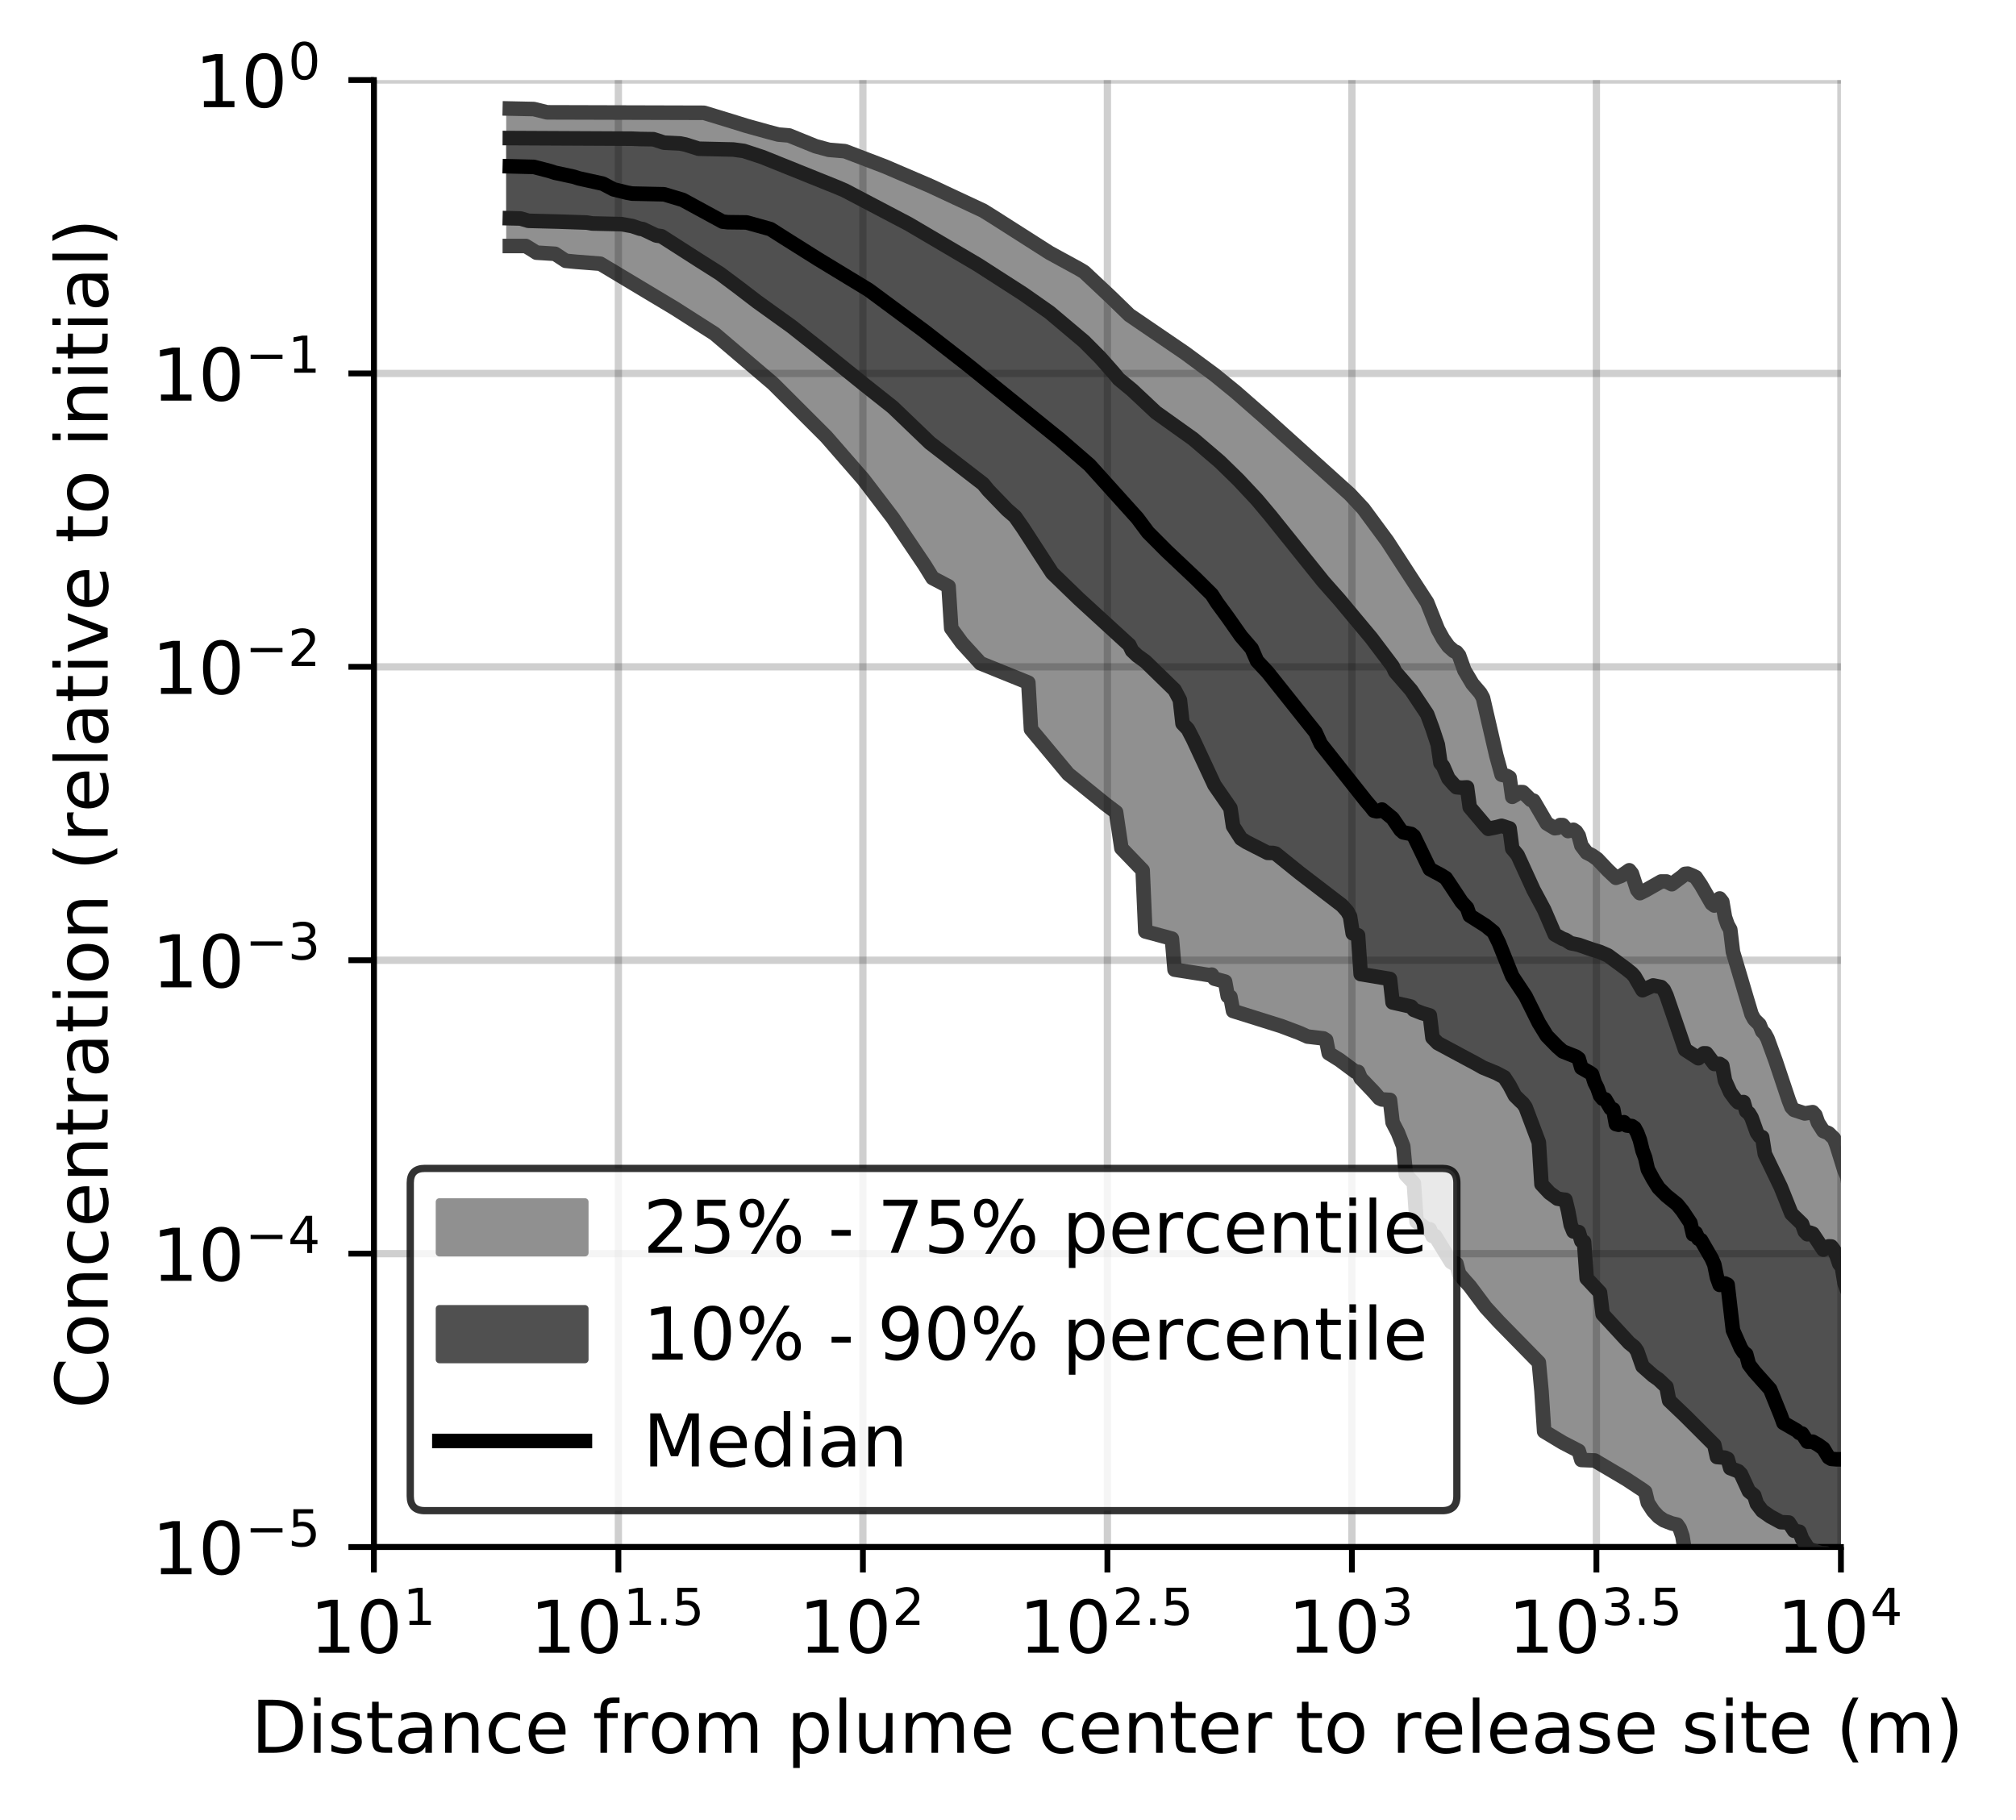 <?xml version="1.0" encoding="utf-8" standalone="no"?>
<!DOCTYPE svg PUBLIC "-//W3C//DTD SVG 1.1//EN"
  "http://www.w3.org/Graphics/SVG/1.1/DTD/svg11.dtd">
<!-- Created with matplotlib (https://matplotlib.org/) -->
<svg height="250.155pt" version="1.1" viewBox="0 0 277.037 250.155" width="277.037pt" xmlns="http://www.w3.org/2000/svg" xmlns:xlink="http://www.w3.org/1999/xlink">
 <defs>
  <style type="text/css">
*{stroke-linecap:butt;stroke-linejoin:round;}
  </style>
 </defs>
 <g id="figure_1">
  <g id="patch_1">
   <path d="M 0 250.155 
L 277.037 250.155 
L 277.037 0 
L 0 0 
z
" style="fill:#ffffff;"/>
  </g>
  <g id="axes_1">
   <g id="patch_2">
    <path d="M 51.378 212.599 
L 252.978 212.599 
L 252.978 10.999 
L 51.378 10.999 
z
" style="fill:#ffffff;"/>
   </g>
   <g id="PolyCollection_1">
    <defs>
     <path d="M 70.063 -235.242 
L 70.063 -216.35 
L 70.428 -216.35 
L 70.793 -216.35 
L 71.159 -216.35 
L 71.524 -216.35 
L 71.89 -216.35 
L 72.255 -216.35 
L 72.62 -216.158 
L 72.986 -215.916 
L 73.351 -215.673 
L 73.716 -215.435 
L 74.082 -215.408 
L 74.447 -215.381 
L 74.813 -215.354 
L 75.178 -215.327 
L 75.543 -215.319 
L 75.909 -215.319 
L 76.274 -215.275 
L 76.64 -215.035 
L 77.005 -214.795 
L 77.37 -214.554 
L 77.736 -214.314 
L 78.101 -214.251 
L 78.466 -214.225 
L 78.832 -214.198 
L 79.197 -214.171 
L 79.563 -214.145 
L 79.928 -214.118 
L 80.293 -214.091 
L 80.659 -214.064 
L 81.024 -214.038 
L 81.389 -214.011 
L 81.755 -213.984 
L 82.12 -213.958 
L 82.486 -213.917 
L 82.851 -213.703 
L 83.216 -213.489 
L 83.582 -213.274 
L 83.947 -213.06 
L 84.313 -212.846 
L 84.678 -212.631 
L 85.043 -212.417 
L 85.409 -212.203 
L 85.774 -211.988 
L 86.139 -211.774 
L 86.505 -211.56 
L 86.87 -211.345 
L 87.236 -211.131 
L 87.601 -210.917 
L 87.966 -210.702 
L 88.332 -210.481 
L 88.697 -210.257 
L 89.063 -210.034 
L 89.428 -209.81 
L 89.793 -209.587 
L 90.159 -209.363 
L 90.524 -209.14 
L 90.889 -208.916 
L 91.255 -208.693 
L 91.62 -208.469 
L 91.986 -208.246 
L 92.351 -208.017 
L 92.716 -207.788 
L 93.082 -207.558 
L 93.447 -207.329 
L 93.812 -207.1 
L 94.178 -206.87 
L 94.543 -206.641 
L 94.909 -206.412 
L 95.274 -206.182 
L 95.639 -205.953 
L 96.005 -205.724 
L 96.37 -205.494 
L 96.736 -205.265 
L 97.101 -205.035 
L 97.466 -204.797 
L 97.832 -204.559 
L 98.197 -204.288 
L 98.562 -203.983 
L 98.928 -203.678 
L 99.293 -203.373 
L 99.659 -203.068 
L 100.024 -202.763 
L 100.389 -202.458 
L 100.755 -202.153 
L 101.12 -201.848 
L 101.486 -201.543 
L 101.851 -201.238 
L 102.216 -200.933 
L 102.582 -200.628 
L 102.947 -200.323 
L 103.312 -200.018 
L 103.678 -199.713 
L 104.043 -199.408 
L 104.409 -199.098 
L 104.774 -198.789 
L 105.139 -198.479 
L 105.505 -198.157 
L 105.87 -197.799 
L 106.235 -197.44 
L 106.601 -197.082 
L 106.966 -196.724 
L 107.332 -196.366 
L 107.697 -196.008 
L 108.062 -195.65 
L 108.428 -195.292 
L 108.793 -194.934 
L 109.159 -194.576 
L 109.524 -194.217 
L 109.889 -193.859 
L 110.255 -193.501 
L 110.62 -193.143 
L 110.985 -192.785 
L 111.351 -192.427 
L 111.716 -192.069 
L 112.082 -191.711 
L 112.447 -191.353 
L 112.812 -190.959 
L 113.178 -190.549 
L 113.543 -190.139 
L 113.909 -189.728 
L 114.274 -189.318 
L 114.639 -188.908 
L 115.005 -188.497 
L 115.37 -188.087 
L 115.735 -187.677 
L 116.101 -187.267 
L 116.466 -186.856 
L 116.832 -186.446 
L 117.197 -186.036 
L 117.562 -185.626 
L 117.928 -185.193 
L 118.293 -184.73 
L 118.658 -184.267 
L 119.024 -183.804 
L 119.389 -183.339 
L 119.755 -182.874 
L 120.12 -182.409 
L 120.485 -181.944 
L 120.851 -181.479 
L 121.216 -181.014 
L 121.582 -180.55 
L 121.947 -180.046 
L 122.312 -179.521 
L 122.678 -178.995 
L 123.043 -178.469 
L 123.408 -177.944 
L 123.774 -177.428 
L 124.139 -176.932 
L 124.505 -176.436 
L 124.87 -175.917 
L 125.235 -175.347 
L 125.601 -174.776 
L 125.966 -174.205 
L 126.332 -173.634 
L 126.697 -173.064 
L 127.062 -172.493 
L 127.428 -171.833 
L 127.793 -171.16 
L 128.158 -170.722 
L 128.524 -170.544 
L 128.889 -170.366 
L 129.255 -170.169 
L 129.62 -169.971 
L 129.985 -169.776 
L 130.351 -169.568 
L 130.716 -163.815 
L 131.081 -163.271 
L 131.447 -162.663 
L 131.812 -162.22 
L 132.178 -161.809 
L 132.543 -161.391 
L 132.908 -160.972 
L 133.274 -160.553 
L 133.639 -160.135 
L 134.005 -159.717 
L 134.37 -159.299 
L 134.735 -159.004 
L 135.101 -158.857 
L 135.466 -158.71 
L 135.831 -158.564 
L 136.197 -158.417 
L 136.562 -158.27 
L 136.928 -158.123 
L 137.293 -157.976 
L 137.658 -157.829 
L 138.024 -157.681 
L 138.389 -157.533 
L 138.755 -157.384 
L 139.12 -157.236 
L 139.485 -157.087 
L 139.851 -156.938 
L 140.216 -156.79 
L 140.581 -156.641 
L 140.947 -156.492 
L 141.312 -156.343 
L 141.678 -149.931 
L 142.043 -149.483 
L 142.408 -149.035 
L 142.774 -148.587 
L 143.139 -148.139 
L 143.504 -147.686 
L 143.87 -147.233 
L 144.235 -146.781 
L 144.601 -146.328 
L 144.966 -145.875 
L 145.331 -145.423 
L 145.697 -144.973 
L 146.062 -144.523 
L 146.428 -144.098 
L 146.793 -143.793 
L 147.158 -143.488 
L 147.524 -143.182 
L 147.889 -142.879 
L 148.254 -142.577 
L 148.62 -142.276 
L 148.985 -141.975 
L 149.351 -141.674 
L 149.716 -141.373 
L 150.081 -141.073 
L 150.447 -140.777 
L 150.812 -140.48 
L 151.178 -140.201 
L 151.543 -139.924 
L 151.908 -139.646 
L 152.274 -139.37 
L 152.639 -139.095 
L 153.004 -138.821 
L 153.37 -138.546 
L 153.735 -136.165 
L 154.101 -133.592 
L 154.466 -133.212 
L 154.831 -132.833 
L 155.197 -132.453 
L 155.562 -132.074 
L 155.927 -131.694 
L 156.293 -131.314 
L 156.658 -130.934 
L 157.024 -130.553 
L 157.389 -122.154 
L 157.754 -122.056 
L 158.12 -121.957 
L 158.485 -121.86 
L 158.851 -121.762 
L 159.216 -121.664 
L 159.581 -121.566 
L 159.947 -121.468 
L 160.312 -121.368 
L 160.677 -121.268 
L 161.043 -121.167 
L 161.408 -116.905 
L 161.774 -116.842 
L 162.139 -116.779 
L 162.504 -116.717 
L 162.87 -116.655 
L 163.235 -116.595 
L 163.601 -116.537 
L 163.966 -116.479 
L 164.331 -116.421 
L 164.697 -116.358 
L 165.062 -116.287 
L 165.427 -116.216 
L 165.793 -116.145 
L 166.158 -116.158 
L 166.524 -116.22 
L 166.889 -115.663 
L 167.254 -115.565 
L 167.62 -115.467 
L 167.985 -115.366 
L 168.35 -115.261 
L 168.716 -113.254 
L 169.081 -113.169 
L 169.447 -111.226 
L 169.812 -111.117 
L 170.177 -111.009 
L 170.543 -110.899 
L 170.908 -110.79 
L 171.274 -110.681 
L 171.639 -110.571 
L 172.004 -110.462 
L 172.37 -110.349 
L 172.735 -110.234 
L 173.1 -110.119 
L 173.466 -110.004 
L 173.831 -109.889 
L 174.197 -109.767 
L 174.562 -109.648 
L 174.927 -109.53 
L 175.293 -109.411 
L 175.658 -109.289 
L 176.023 -109.164 
L 176.389 -109.039 
L 176.754 -108.914 
L 177.12 -108.787 
L 177.485 -108.641 
L 177.85 -108.494 
L 178.216 -108.348 
L 178.581 -108.2 
L 178.947 -108.011 
L 179.312 -107.823 
L 179.677 -107.709 
L 180.043 -107.676 
L 180.408 -107.643 
L 180.773 -107.617 
L 181.139 -107.59 
L 181.504 -107.554 
L 181.87 -107.451 
L 182.235 -107.226 
L 182.6 -105.412 
L 182.966 -105.212 
L 183.331 -105.01 
L 183.697 -104.767 
L 184.062 -104.508 
L 184.427 -104.247 
L 184.793 -103.953 
L 185.158 -103.698 
L 185.523 -103.446 
L 185.889 -103.163 
L 186.254 -102.878 
L 186.62 -102.864 
L 186.985 -101.987 
L 187.35 -101.626 
L 187.716 -101.244 
L 188.081 -100.867 
L 188.446 -100.467 
L 188.812 -100.07 
L 189.177 -99.652 
L 189.543 -99.232 
L 189.908 -99.065 
L 190.273 -99.071 
L 190.639 -99.067 
L 191.004 -99.003 
L 191.37 -95.912 
L 191.735 -95.261 
L 192.1 -94.505 
L 192.466 -93.64 
L 192.831 -92.642 
L 193.196 -88.723 
L 193.562 -88.343 
L 193.927 -87.963 
L 194.293 -87.543 
L 194.658 -82.286 
L 195.023 -81.992 
L 195.389 -81.69 
L 195.754 -81.379 
L 196.12 -81.217 
L 196.485 -81.223 
L 196.85 -80.304 
L 197.216 -80.292 
L 197.581 -79.764 
L 197.946 -79.099 
L 198.312 -78.455 
L 198.677 -77.856 
L 199.043 -77.277 
L 199.408 -76.731 
L 199.773 -76.522 
L 200.139 -76.51 
L 200.504 -75.106 
L 200.869 -74.631 
L 201.235 -74.241 
L 201.6 -73.87 
L 201.966 -73.427 
L 202.331 -72.912 
L 202.696 -72.358 
L 203.062 -71.853 
L 203.427 -71.39 
L 203.793 -70.932 
L 204.158 -70.495 
L 204.523 -70.067 
L 204.889 -69.665 
L 205.254 -69.27 
L 205.619 -68.885 
L 205.985 -68.508 
L 206.35 -68.135 
L 206.716 -67.769 
L 207.081 -67.406 
L 207.446 -67.05 
L 207.812 -66.696 
L 208.177 -66.342 
L 208.543 -65.987 
L 208.908 -65.626 
L 209.273 -65.262 
L 209.639 -64.89 
L 210.004 -64.508 
L 210.369 -64.118 
L 210.735 -63.722 
L 211.1 -63.319 
L 211.466 -62.914 
L 211.831 -58.991 
L 212.196 -53.442 
L 212.562 -53.206 
L 212.927 -52.972 
L 213.292 -52.741 
L 213.658 -52.513 
L 214.023 -52.29 
L 214.389 -52.096 
L 214.754 -51.904 
L 215.119 -51.709 
L 215.485 -51.516 
L 215.85 -51.324 
L 216.216 -51.136 
L 216.581 -50.951 
L 216.946 -50.767 
L 217.312 -49.526 
L 217.677 -49.49 
L 218.042 -49.476 
L 218.408 -49.481 
L 218.773 -49.502 
L 219.139 -49.452 
L 219.504 -49.246 
L 219.869 -49.038 
L 220.235 -48.83 
L 220.6 -48.62 
L 220.966 -48.407 
L 221.331 -48.192 
L 221.696 -47.973 
L 222.062 -47.753 
L 222.427 -47.532 
L 222.792 -47.309 
L 223.158 -47.086 
L 223.523 -46.862 
L 223.889 -46.635 
L 224.254 -46.404 
L 224.619 -46.168 
L 224.985 -45.926 
L 225.35 -45.676 
L 225.715 -45.415 
L 226.081 -45.142 
L 226.446 -43.635 
L 226.812 -43.024 
L 227.177 -42.513 
L 227.542 -42.086 
L 227.908 -41.728 
L 228.273 -41.446 
L 228.639 -41.226 
L 229.004 -41.052 
L 229.369 -40.914 
L 229.735 -40.804 
L 230.1 -40.712 
L 230.465 -40.639 
L 230.831 -40.111 
L 231.196 -39.049 
L 231.562 -36.794 
L 231.927 -35.36 
L 232.292 -34.669 
L 232.658 -34.669 
L 233.023 -34.669 
L 233.389 -34.405 
L 233.754 -33.514 
L 234.119 -33.5 
L 234.485 -33.155 
L 234.85 -32.433 
L 235.215 -31.634 
L 235.581 -31.551 
L 235.946 -31.5 
L 236.312 -31.46 
L 236.677 -31.424 
L 237.042 -31.393 
L 237.408 -31.363 
L 237.773 -31.333 
L 238.138 -31.303 
L 238.504 -31.286 
L 238.869 -31.286 
L 239.235 -31.286 
L 239.6 -31.286 
L 239.965 -31.286 
L 240.331 -31.286 
L 240.696 -31.286 
L 241.062 -31.286 
L 241.427 -31.286 
L 241.792 -31.286 
L 242.158 -31.286 
L 242.523 -31.195 
L 242.888 -30.667 
L 243.254 -30.189 
L 243.619 -29.735 
L 243.985 -29.303 
L 244.35 -28.9 
L 244.715 -28.548 
L 245.081 -28.252 
L 245.446 -28.012 
L 245.812 -27.823 
L 246.177 -27.69 
L 246.542 -27.599 
L 246.908 -27.532 
L 247.273 -27.491 
L 247.638 -27.474 
L 248.004 -27.448 
L 248.369 -27.406 
L 248.735 -27.307 
L 249.1 -27.177 
L 249.465 -27.043 
L 249.831 -26.908 
L 250.196 -26.887 
L 250.561 -26.879 
L 250.927 -26.877 
L 251.292 -26.88 
L 251.658 -26.888 
L 252.023 -26.9 
L 252.388 -26.862 
L 252.754 -26.823 
L 253.119 -26.818 
L 253.485 -26.818 
L 253.85 -26.818 
L 254.215 -26.818 
L 254.581 -26.818 
L 254.946 -26.818 
L 255.311 -26.818 
L 255.677 -26.818 
L 256.042 -26.818 
L 256.408 -26.818 
L 256.773 -26.818 
L 257.138 -26.818 
L 257.504 -26.732 
L 257.869 -26.36 
L 258.235 -25.72 
L 258.6 -24.07 
L 258.965 -23.957 
L 259.331 -23.903 
L 259.696 -23.886 
L 260.061 -23.874 
L 260.427 -23.868 
L 260.792 -23.867 
L 261.158 -23.558 
L 261.523 -23.184 
L 261.888 -22.805 
L 262.254 -22.648 
L 262.619 -22.899 
L 262.984 -22.723 
L 263.35 -22.558 
L 263.715 -22.423 
L 264.081 -22.332 
L 264.446 -22.321 
L 264.811 -22.388 
L 265.177 -22.477 
L 265.542 -22.527 
L 265.908 -22.526 
L 266.273 -22.274 
L 266.638 -21.858 
L 267.004 -21.462 
L 267.369 -19.458 
L 267.734 -19.459 
L 268.1 -19.46 
L 268.465 -18.845 
L 268.831 -18.864 
L 269.196 -18.754 
L 269.561 -18.679 
L 269.927 -18.6 
L 270.292 -18.528 
L 270.657 -18.516 
L 271.023 -18.516 
L 271.388 -18.516 
L 271.754 -18.516 
L 272.119 -18.516 
L 272.484 -18.501 
L 272.85 -18.408 
L 273.215 -18.308 
L 273.581 -18.202 
L 273.946 -18.08 
L 274.311 -17.929 
L 274.677 -17.728 
L 275.042 -17.467 
L 275.407 -17.169 
L 275.773 -16.842 
L 276.138 -16.489 
L 276.504 -16.174 
L 276.869 -15.965 
L 277.234 -15.947 
L 277.6 -15.947 
L 277.965 -15.947 
L 278.331 -15.947 
L 278.696 -15.947 
L 279.061 -15.908 
L 279.427 -15.658 
L 279.792 -15.594 
L 280.157 -15.588 
L 280.157 -59.301 
L 280.157 -59.301 
L 279.792 -59.488 
L 279.427 -59.669 
L 279.061 -59.84 
L 278.696 -59.93 
L 278.331 -60.008 
L 277.965 -60.145 
L 277.6 -60.39 
L 277.234 -60.434 
L 276.869 -60.473 
L 276.504 -60.473 
L 276.138 -60.473 
L 275.773 -60.473 
L 275.407 -60.473 
L 275.042 -60.473 
L 274.677 -60.473 
L 274.311 -60.473 
L 273.946 -60.473 
L 273.581 -60.473 
L 273.215 -60.473 
L 272.85 -60.473 
L 272.484 -60.473 
L 272.119 -60.473 
L 271.754 -60.473 
L 271.388 -60.473 
L 271.023 -60.473 
L 270.657 -60.473 
L 270.292 -60.473 
L 269.927 -60.473 
L 269.561 -60.473 
L 269.196 -60.473 
L 268.831 -60.473 
L 268.465 -60.473 
L 268.1 -60.473 
L 267.734 -60.473 
L 267.369 -60.473 
L 267.004 -61.386 
L 266.638 -61.644 
L 266.273 -61.822 
L 265.908 -61.822 
L 265.542 -62.263 
L 265.177 -62.848 
L 264.811 -63.369 
L 264.446 -65.007 
L 264.081 -66.569 
L 263.715 -67.065 
L 263.35 -67.065 
L 262.984 -67.065 
L 262.619 -67.065 
L 262.254 -68.539 
L 261.888 -68.624 
L 261.523 -71.483 
L 261.158 -74.177 
L 260.792 -74.209 
L 260.427 -74.043 
L 260.061 -73.839 
L 259.696 -73.656 
L 259.331 -73.558 
L 258.965 -73.966 
L 258.6 -74.534 
L 258.235 -75.354 
L 257.869 -76.244 
L 257.504 -77.186 
L 257.138 -77.711 
L 256.773 -78.593 
L 256.408 -80.163 
L 256.042 -80.843 
L 255.677 -81.079 
L 255.311 -83.216 
L 254.946 -83.53 
L 254.581 -83.342 
L 254.215 -85.935 
L 253.85 -88.467 
L 253.485 -89.244 
L 253.119 -90.214 
L 252.754 -91.463 
L 252.388 -92.764 
L 252.023 -93.705 
L 251.658 -94.119 
L 251.292 -94.418 
L 250.927 -94.616 
L 250.561 -94.726 
L 250.196 -95.192 
L 249.831 -95.872 
L 249.465 -96.921 
L 249.1 -97.321 
L 248.735 -97.354 
L 248.369 -97.204 
L 248.004 -97.145 
L 247.638 -97.223 
L 247.273 -97.36 
L 246.908 -97.508 
L 246.542 -97.628 
L 246.177 -98.024 
L 245.812 -98.958 
L 245.446 -99.941 
L 245.081 -100.994 
L 244.715 -102.108 
L 244.35 -103.266 
L 243.985 -104.418 
L 243.619 -105.513 
L 243.254 -106.503 
L 242.888 -107.428 
L 242.523 -108.093 
L 242.158 -108.446 
L 241.792 -109.355 
L 241.427 -109.776 
L 241.062 -110.078 
L 240.696 -110.758 
L 240.331 -112.018 
L 239.965 -113.186 
L 239.6 -114.25 
L 239.235 -115.663 
L 238.869 -116.994 
L 238.504 -118.231 
L 238.138 -119.346 
L 237.773 -122.402 
L 237.408 -123.062 
L 237.042 -124.104 
L 236.677 -126.23 
L 236.312 -126.687 
L 235.946 -126.233 
L 235.581 -125.717 
L 235.215 -125.998 
L 234.85 -126.655 
L 234.485 -127.296 
L 234.119 -127.923 
L 233.754 -128.531 
L 233.389 -129.121 
L 233.023 -129.617 
L 232.658 -129.8 
L 232.292 -129.986 
L 231.927 -130.099 
L 231.562 -130.067 
L 231.196 -129.735 
L 230.831 -129.416 
L 230.465 -129.136 
L 230.1 -128.89 
L 229.735 -128.645 
L 229.369 -128.862 
L 229.004 -129.021 
L 228.639 -129.077 
L 228.273 -129.021 
L 227.908 -128.878 
L 227.542 -128.683 
L 227.177 -128.461 
L 226.812 -128.228 
L 226.446 -127.999 
L 226.081 -127.775 
L 225.715 -127.562 
L 225.35 -127.415 
L 224.985 -127.871 
L 224.619 -128.997 
L 224.254 -130.103 
L 223.889 -130.561 
L 223.523 -130.269 
L 223.158 -130.017 
L 222.792 -129.795 
L 222.427 -129.632 
L 222.062 -129.525 
L 221.696 -129.857 
L 221.331 -130.195 
L 220.966 -130.552 
L 220.6 -130.915 
L 220.235 -131.293 
L 219.869 -131.681 
L 219.504 -132.095 
L 219.139 -132.375 
L 218.773 -132.61 
L 218.408 -132.843 
L 218.042 -132.983 
L 217.677 -133.412 
L 217.312 -133.95 
L 216.946 -135.307 
L 216.581 -135.872 
L 216.216 -136.124 
L 215.85 -136.064 
L 215.485 -135.948 
L 215.119 -136.27 
L 214.754 -136.769 
L 214.389 -136.772 
L 214.023 -136.387 
L 213.658 -136.339 
L 213.292 -136.58 
L 212.927 -136.802 
L 212.562 -137 
L 212.196 -137.51 
L 211.831 -138.149 
L 211.466 -138.808 
L 211.1 -139.464 
L 210.735 -140.129 
L 210.369 -140.224 
L 210.004 -140.426 
L 209.639 -140.895 
L 209.273 -141.294 
L 208.908 -141.306 
L 208.543 -141.115 
L 208.177 -140.898 
L 207.812 -140.654 
L 207.446 -143.315 
L 207.081 -143.524 
L 206.716 -143.616 
L 206.35 -143.691 
L 205.985 -144.931 
L 205.619 -146.339 
L 205.254 -147.778 
L 204.889 -149.316 
L 204.523 -150.87 
L 204.158 -152.589 
L 203.793 -154.247 
L 203.427 -154.905 
L 203.062 -155.395 
L 202.696 -155.808 
L 202.331 -156.191 
L 201.966 -156.478 
L 201.6 -157.353 
L 201.235 -158.039 
L 200.869 -159.062 
L 200.504 -160.087 
L 200.139 -160.538 
L 199.773 -160.688 
L 199.408 -160.96 
L 199.043 -161.333 
L 198.677 -161.797 
L 198.312 -162.356 
L 197.946 -162.973 
L 197.581 -163.684 
L 197.216 -164.475 
L 196.85 -165.371 
L 196.485 -166.378 
L 196.12 -167.356 
L 195.754 -167.93 
L 195.389 -168.482 
L 195.023 -169.027 
L 194.658 -169.573 
L 194.293 -170.118 
L 193.927 -170.692 
L 193.562 -171.274 
L 193.196 -171.855 
L 192.831 -172.437 
L 192.466 -173.018 
L 192.1 -173.575 
L 191.735 -174.131 
L 191.37 -174.687 
L 191.004 -175.243 
L 190.639 -175.797 
L 190.273 -176.321 
L 189.908 -176.828 
L 189.543 -177.335 
L 189.177 -177.826 
L 188.812 -178.318 
L 188.446 -178.814 
L 188.081 -179.295 
L 187.716 -179.773 
L 187.35 -180.253 
L 186.985 -180.733 
L 186.62 -181.098 
L 186.254 -181.472 
L 185.889 -181.842 
L 185.523 -182.215 
L 185.158 -182.588 
L 184.793 -182.975 
L 184.427 -183.362 
L 184.062 -183.75 
L 183.697 -184.069 
L 183.331 -184.384 
L 182.966 -184.699 
L 182.6 -185.015 
L 182.235 -185.331 
L 181.87 -185.647 
L 181.504 -185.96 
L 181.139 -186.273 
L 180.773 -186.585 
L 180.408 -186.897 
L 180.043 -187.209 
L 179.677 -187.522 
L 179.312 -187.836 
L 178.947 -188.152 
L 178.581 -188.468 
L 178.216 -188.784 
L 177.85 -189.101 
L 177.485 -189.42 
L 177.12 -189.734 
L 176.754 -190.06 
L 176.389 -190.4 
L 176.023 -190.739 
L 175.658 -191.079 
L 175.293 -191.418 
L 174.927 -191.757 
L 174.562 -192.097 
L 174.197 -192.436 
L 173.831 -192.762 
L 173.466 -193.088 
L 173.1 -193.414 
L 172.735 -193.741 
L 172.37 -194.067 
L 172.004 -194.394 
L 171.639 -194.721 
L 171.274 -195.047 
L 170.908 -195.357 
L 170.543 -195.664 
L 170.177 -195.971 
L 169.812 -196.277 
L 169.447 -196.584 
L 169.081 -196.891 
L 168.716 -197.198 
L 168.35 -197.504 
L 167.985 -197.807 
L 167.62 -198.093 
L 167.254 -198.375 
L 166.889 -198.657 
L 166.524 -198.937 
L 166.158 -199.215 
L 165.793 -199.489 
L 165.427 -199.763 
L 165.062 -200.037 
L 164.697 -200.311 
L 164.331 -200.585 
L 163.966 -200.852 
L 163.601 -201.11 
L 163.235 -201.368 
L 162.87 -201.625 
L 162.504 -201.883 
L 162.139 -202.141 
L 161.774 -202.399 
L 161.408 -202.656 
L 161.043 -202.914 
L 160.677 -203.172 
L 160.312 -203.429 
L 159.947 -203.686 
L 159.581 -203.937 
L 159.216 -204.18 
L 158.851 -204.424 
L 158.485 -204.668 
L 158.12 -204.912 
L 157.754 -205.156 
L 157.389 -205.4 
L 157.024 -205.644 
L 156.658 -205.887 
L 156.293 -206.13 
L 155.927 -206.373 
L 155.562 -206.617 
L 155.197 -206.86 
L 154.831 -207.104 
L 154.466 -207.477 
L 154.101 -207.851 
L 153.735 -208.224 
L 153.37 -208.597 
L 153.004 -208.971 
L 152.639 -209.343 
L 152.274 -209.716 
L 151.908 -210.088 
L 151.543 -210.453 
L 151.178 -210.785 
L 150.812 -211.116 
L 150.447 -211.448 
L 150.081 -211.78 
L 149.716 -212.112 
L 149.351 -212.443 
L 148.985 -212.775 
L 148.62 -213.001 
L 148.254 -213.215 
L 147.889 -213.419 
L 147.524 -213.624 
L 147.158 -213.829 
L 146.793 -214.034 
L 146.428 -214.239 
L 146.062 -214.444 
L 145.697 -214.649 
L 145.331 -214.842 
L 144.966 -215.032 
L 144.601 -215.221 
L 144.235 -215.411 
L 143.87 -215.6 
L 143.504 -215.79 
L 143.139 -216.019 
L 142.774 -216.257 
L 142.408 -216.495 
L 142.043 -216.734 
L 141.678 -216.972 
L 141.312 -217.21 
L 140.947 -217.448 
L 140.581 -217.686 
L 140.216 -217.925 
L 139.851 -218.163 
L 139.485 -218.401 
L 139.12 -218.639 
L 138.755 -218.877 
L 138.389 -219.115 
L 138.024 -219.352 
L 137.658 -219.589 
L 137.293 -219.827 
L 136.928 -220.064 
L 136.562 -220.301 
L 136.197 -220.539 
L 135.831 -220.776 
L 135.466 -221.013 
L 135.101 -221.211 
L 134.735 -221.392 
L 134.37 -221.574 
L 134.005 -221.755 
L 133.639 -221.936 
L 133.274 -222.118 
L 132.908 -222.299 
L 132.543 -222.47 
L 132.178 -222.636 
L 131.812 -222.802 
L 131.447 -222.968 
L 131.081 -223.134 
L 130.716 -223.299 
L 130.351 -223.465 
L 129.985 -223.631 
L 129.62 -223.797 
L 129.255 -223.963 
L 128.889 -224.128 
L 128.524 -224.294 
L 128.158 -224.46 
L 127.793 -224.626 
L 127.428 -224.792 
L 127.062 -224.957 
L 126.697 -225.123 
L 126.332 -225.289 
L 125.966 -225.455 
L 125.601 -225.621 
L 125.235 -225.786 
L 124.87 -225.938 
L 124.505 -226.088 
L 124.139 -226.238 
L 123.774 -226.388 
L 123.408 -226.538 
L 123.043 -226.688 
L 122.678 -226.838 
L 122.312 -226.988 
L 121.947 -227.139 
L 121.582 -227.289 
L 121.216 -227.439 
L 120.851 -227.589 
L 120.485 -227.739 
L 120.12 -227.889 
L 119.755 -228.039 
L 119.389 -228.189 
L 119.024 -228.325 
L 118.658 -228.457 
L 118.293 -228.589 
L 117.928 -228.722 
L 117.562 -228.854 
L 117.197 -228.986 
L 116.832 -229.118 
L 116.466 -229.25 
L 116.101 -229.382 
L 115.735 -229.495 
L 115.37 -229.509 
L 115.005 -229.524 
L 114.639 -229.539 
L 114.274 -229.553 
L 113.909 -229.566 
L 113.543 -229.616 
L 113.178 -229.726 
L 112.812 -229.837 
L 112.447 -229.948 
L 112.082 -230.058 
L 111.716 -230.169 
L 111.351 -230.279 
L 110.985 -230.435 
L 110.62 -230.593 
L 110.255 -230.751 
L 109.889 -230.909 
L 109.524 -231.067 
L 109.159 -231.226 
L 108.793 -231.384 
L 108.428 -231.542 
L 108.062 -231.634 
L 107.697 -231.644 
L 107.332 -231.654 
L 106.966 -231.665 
L 106.601 -231.717 
L 106.235 -231.828 
L 105.87 -231.938 
L 105.505 -232.049 
L 105.139 -232.159 
L 104.774 -232.27 
L 104.409 -232.372 
L 104.043 -232.473 
L 103.678 -232.573 
L 103.312 -232.673 
L 102.947 -232.773 
L 102.582 -232.861 
L 102.216 -232.874 
L 101.851 -233.009 
L 101.486 -233.144 
L 101.12 -233.278 
L 100.755 -233.413 
L 100.389 -233.543 
L 100.024 -233.657 
L 99.659 -233.771 
L 99.293 -233.885 
L 98.928 -233.999 
L 98.562 -234.112 
L 98.197 -234.226 
L 97.832 -234.34 
L 97.466 -234.454 
L 97.101 -234.556 
L 96.736 -234.656 
L 96.37 -234.674 
L 96.005 -234.685 
L 95.639 -234.696 
L 95.274 -234.707 
L 94.909 -234.718 
L 94.543 -234.718 
L 94.178 -234.718 
L 93.812 -234.718 
L 93.447 -234.718 
L 93.082 -234.718 
L 92.716 -234.718 
L 92.351 -234.718 
L 91.986 -234.718 
L 91.62 -234.718 
L 91.255 -234.718 
L 90.889 -234.718 
L 90.524 -234.718 
L 90.159 -234.718 
L 89.793 -234.718 
L 89.428 -234.718 
L 89.063 -234.718 
L 88.697 -234.718 
L 88.332 -234.718 
L 87.966 -234.718 
L 87.601 -234.718 
L 87.236 -234.718 
L 86.87 -234.718 
L 86.505 -234.718 
L 86.139 -234.718 
L 85.774 -234.718 
L 85.409 -234.718 
L 85.043 -234.718 
L 84.678 -234.718 
L 84.313 -234.718 
L 83.947 -234.718 
L 83.582 -234.718 
L 83.216 -234.718 
L 82.851 -234.718 
L 82.486 -234.718 
L 82.12 -234.718 
L 81.755 -234.718 
L 81.389 -234.718 
L 81.024 -234.718 
L 80.659 -234.718 
L 80.293 -234.718 
L 79.928 -234.718 
L 79.563 -234.718 
L 79.197 -234.718 
L 78.832 -234.718 
L 78.466 -234.718 
L 78.101 -234.718 
L 77.736 -234.718 
L 77.37 -234.718 
L 77.005 -234.718 
L 76.64 -234.718 
L 76.274 -234.718 
L 75.909 -234.718 
L 75.543 -234.718 
L 75.178 -234.718 
L 74.813 -234.77 
L 74.447 -234.87 
L 74.082 -234.97 
L 73.716 -235.07 
L 73.351 -235.169 
L 72.986 -235.214 
L 72.62 -235.225 
L 72.255 -235.236 
L 71.89 -235.242 
L 71.524 -235.242 
L 71.159 -235.242 
L 70.793 -235.242 
L 70.428 -235.242 
L 70.063 -235.242 
z
" id="mb27b032889" style="stroke:#909090;"/>
    </defs>
    <g clip-path="url(#pd2a9b02325)">
     <use style="fill:#909090;stroke:#909090;" x="0" xlink:href="#mb27b032889" y="250.155"/>
    </g>
   </g>
   <g id="PolyCollection_2">
    <defs>
     <path d="M 70.063 -231.182 
L 70.063 -220.165 
L 70.428 -220.165 
L 70.793 -220.165 
L 71.159 -220.165 
L 71.524 -220.13 
L 71.89 -219.992 
L 72.255 -219.855 
L 72.62 -219.809 
L 72.986 -219.809 
L 73.351 -219.809 
L 73.716 -219.809 
L 74.082 -219.809 
L 74.447 -219.809 
L 74.813 -219.809 
L 75.178 -219.809 
L 75.543 -219.809 
L 75.909 -219.809 
L 76.274 -219.765 
L 76.64 -219.706 
L 77.005 -219.697 
L 77.37 -219.697 
L 77.736 -219.697 
L 78.101 -219.697 
L 78.466 -219.697 
L 78.832 -219.697 
L 79.197 -219.697 
L 79.563 -219.697 
L 79.928 -219.697 
L 80.293 -219.697 
L 80.659 -219.568 
L 81.024 -219.451 
L 81.389 -219.446 
L 81.755 -219.446 
L 82.12 -219.446 
L 82.486 -219.446 
L 82.851 -219.446 
L 83.216 -219.446 
L 83.582 -219.446 
L 83.947 -219.446 
L 84.313 -219.446 
L 84.678 -219.446 
L 85.043 -219.422 
L 85.409 -219.352 
L 85.774 -219.302 
L 86.139 -219.251 
L 86.505 -219.235 
L 86.87 -219.09 
L 87.236 -218.94 
L 87.601 -218.789 
L 87.966 -218.72 
L 88.332 -218.67 
L 88.697 -218.48 
L 89.063 -218.276 
L 89.428 -218.077 
L 89.793 -217.923 
L 90.159 -217.799 
L 90.524 -217.748 
L 90.889 -217.69 
L 91.255 -217.447 
L 91.62 -217.204 
L 91.986 -216.961 
L 92.351 -216.718 
L 92.716 -216.475 
L 93.082 -216.232 
L 93.447 -215.989 
L 93.812 -215.746 
L 94.178 -215.504 
L 94.543 -215.282 
L 94.909 -215.064 
L 95.274 -214.846 
L 95.639 -214.629 
L 96.005 -214.411 
L 96.37 -214.193 
L 96.736 -213.976 
L 97.101 -213.758 
L 97.466 -213.54 
L 97.832 -213.322 
L 98.197 -213.069 
L 98.562 -212.815 
L 98.928 -212.561 
L 99.293 -212.307 
L 99.659 -212.053 
L 100.024 -211.799 
L 100.389 -211.545 
L 100.755 -211.253 
L 101.12 -210.952 
L 101.486 -210.651 
L 101.851 -210.355 
L 102.216 -210.06 
L 102.582 -209.764 
L 102.947 -209.47 
L 103.312 -209.206 
L 103.678 -208.944 
L 104.043 -208.691 
L 104.409 -208.438 
L 104.774 -208.185 
L 105.139 -207.933 
L 105.505 -207.68 
L 105.87 -207.427 
L 106.235 -207.174 
L 106.601 -206.921 
L 106.966 -206.668 
L 107.332 -206.415 
L 107.697 -206.162 
L 108.062 -205.906 
L 108.428 -205.587 
L 108.793 -205.279 
L 109.159 -205.002 
L 109.524 -204.725 
L 109.889 -204.448 
L 110.255 -204.172 
L 110.62 -203.895 
L 110.985 -203.618 
L 111.351 -203.34 
L 111.716 -203.017 
L 112.082 -202.706 
L 112.447 -202.403 
L 112.812 -202.101 
L 113.178 -201.798 
L 113.543 -201.495 
L 113.909 -201.19 
L 114.274 -200.884 
L 114.639 -200.578 
L 115.005 -200.273 
L 115.37 -199.967 
L 115.735 -199.661 
L 116.101 -199.356 
L 116.466 -199.069 
L 116.832 -198.789 
L 117.197 -198.508 
L 117.562 -198.227 
L 117.928 -197.946 
L 118.293 -197.665 
L 118.658 -197.385 
L 119.024 -197.104 
L 119.389 -196.823 
L 119.755 -196.542 
L 120.12 -196.261 
L 120.485 -195.978 
L 120.851 -195.694 
L 121.216 -195.41 
L 121.582 -195.126 
L 121.947 -194.842 
L 122.312 -194.53 
L 122.678 -194.198 
L 123.043 -193.841 
L 123.408 -193.485 
L 123.774 -193.121 
L 124.139 -192.754 
L 124.505 -192.387 
L 124.87 -192.02 
L 125.235 -191.636 
L 125.601 -191.249 
L 125.966 -190.863 
L 126.332 -190.476 
L 126.697 -190.139 
L 127.062 -189.837 
L 127.428 -189.567 
L 127.793 -189.293 
L 128.158 -189.017 
L 128.524 -188.74 
L 128.889 -188.464 
L 129.255 -188.188 
L 129.62 -187.911 
L 129.985 -187.635 
L 130.351 -187.358 
L 130.716 -187.081 
L 131.081 -186.801 
L 131.447 -186.521 
L 131.812 -186.241 
L 132.178 -185.956 
L 132.543 -185.669 
L 132.908 -185.383 
L 133.274 -185.096 
L 133.639 -184.809 
L 134.005 -184.523 
L 134.37 -184.236 
L 134.735 -183.95 
L 135.101 -183.653 
L 135.466 -183.148 
L 135.831 -182.76 
L 136.197 -182.36 
L 136.562 -181.96 
L 136.928 -181.56 
L 137.293 -181.136 
L 137.658 -180.746 
L 138.024 -180.431 
L 138.389 -180.113 
L 138.755 -179.795 
L 139.12 -179.477 
L 139.485 -179.159 
L 139.851 -178.677 
L 140.216 -178.132 
L 140.581 -177.587 
L 140.947 -177.042 
L 141.312 -176.496 
L 141.678 -175.951 
L 142.043 -175.406 
L 142.408 -174.861 
L 142.774 -174.308 
L 143.139 -173.694 
L 143.504 -173.081 
L 143.87 -172.467 
L 144.235 -171.853 
L 144.601 -171.398 
L 144.966 -171.029 
L 145.331 -170.656 
L 145.697 -170.283 
L 146.062 -169.92 
L 146.428 -169.575 
L 146.793 -169.23 
L 147.158 -168.885 
L 147.524 -168.545 
L 147.889 -168.204 
L 148.254 -167.863 
L 148.62 -167.523 
L 148.985 -167.182 
L 149.351 -166.841 
L 149.716 -166.501 
L 150.081 -166.159 
L 150.447 -165.82 
L 150.812 -165.482 
L 151.178 -165.144 
L 151.543 -164.806 
L 151.908 -164.468 
L 152.274 -164.13 
L 152.639 -163.792 
L 153.004 -163.454 
L 153.37 -163.108 
L 153.735 -162.761 
L 154.101 -162.444 
L 154.466 -162.155 
L 154.831 -161.865 
L 155.197 -161.511 
L 155.562 -160.741 
L 155.927 -160.357 
L 156.293 -160.049 
L 156.658 -159.823 
L 157.024 -159.597 
L 157.389 -159.261 
L 157.754 -158.908 
L 158.12 -158.555 
L 158.485 -158.197 
L 158.851 -157.839 
L 159.216 -157.481 
L 159.581 -157.123 
L 159.947 -156.765 
L 160.312 -156.408 
L 160.677 -156.055 
L 161.043 -155.702 
L 161.408 -155.349 
L 161.774 -154.73 
L 162.139 -153.968 
L 162.504 -150.727 
L 162.87 -150.342 
L 163.235 -149.957 
L 163.601 -149.341 
L 163.966 -148.542 
L 164.331 -147.738 
L 164.697 -146.926 
L 165.062 -146.11 
L 165.427 -145.277 
L 165.793 -144.443 
L 166.158 -143.651 
L 166.524 -143.077 
L 166.889 -142.27 
L 167.254 -141.748 
L 167.62 -141.223 
L 167.985 -140.699 
L 168.35 -140.172 
L 168.716 -139.682 
L 169.081 -139.1 
L 169.447 -136.62 
L 169.812 -135.99 
L 170.177 -135.341 
L 170.543 -134.91 
L 170.908 -134.631 
L 171.274 -134.443 
L 171.639 -134.258 
L 172.004 -134.073 
L 172.37 -133.886 
L 172.735 -133.7 
L 173.1 -133.51 
L 173.466 -133.317 
L 173.831 -133.116 
L 174.197 -132.952 
L 174.562 -132.959 
L 174.927 -132.939 
L 175.293 -132.855 
L 175.658 -132.546 
L 176.023 -132.236 
L 176.389 -131.932 
L 176.754 -131.638 
L 177.12 -131.344 
L 177.485 -131.052 
L 177.85 -130.768 
L 178.216 -130.485 
L 178.581 -130.204 
L 178.947 -129.929 
L 179.312 -129.649 
L 179.677 -129.369 
L 180.043 -129.088 
L 180.408 -128.803 
L 180.773 -128.518 
L 181.139 -128.245 
L 181.504 -127.981 
L 181.87 -127.717 
L 182.235 -127.461 
L 182.6 -127.211 
L 182.966 -126.961 
L 183.331 -126.71 
L 183.697 -126.462 
L 184.062 -126.131 
L 184.427 -125.721 
L 184.793 -125.304 
L 185.158 -124.895 
L 185.523 -124.212 
L 185.889 -121.89 
L 186.254 -121.755 
L 186.62 -121.621 
L 186.985 -116.289 
L 187.35 -116.236 
L 187.716 -116.181 
L 188.081 -116.126 
L 188.446 -116.07 
L 188.812 -116.011 
L 189.177 -115.951 
L 189.543 -115.891 
L 189.908 -115.827 
L 190.273 -115.762 
L 190.639 -115.695 
L 191.004 -115.624 
L 191.37 -112.399 
L 191.735 -112.303 
L 192.1 -112.21 
L 192.466 -112.122 
L 192.831 -112.038 
L 193.196 -111.958 
L 193.562 -111.887 
L 193.927 -111.821 
L 194.293 -111.372 
L 194.658 -111.19 
L 195.023 -111.063 
L 195.389 -110.94 
L 195.754 -110.852 
L 196.12 -110.729 
L 196.485 -110.605 
L 196.85 -107.551 
L 197.216 -107.161 
L 197.581 -106.807 
L 197.946 -106.616 
L 198.312 -106.43 
L 198.677 -106.245 
L 199.043 -106.055 
L 199.408 -105.856 
L 199.773 -105.644 
L 200.139 -105.472 
L 200.504 -105.296 
L 200.869 -105.118 
L 201.235 -104.934 
L 201.6 -104.746 
L 201.966 -104.551 
L 202.331 -104.343 
L 202.696 -104.113 
L 203.062 -103.864 
L 203.427 -103.597 
L 203.793 -103.446 
L 204.158 -103.319 
L 204.523 -103.183 
L 204.889 -103.036 
L 205.254 -102.875 
L 205.619 -102.697 
L 205.985 -102.496 
L 206.35 -102.265 
L 206.716 -102.115 
L 207.081 -101.643 
L 207.446 -100.991 
L 207.812 -100.306 
L 208.177 -99.589 
L 208.543 -99.18 
L 208.908 -98.861 
L 209.273 -98.533 
L 209.639 -98.014 
L 210.004 -97.057 
L 210.369 -96.062 
L 210.735 -95.03 
L 211.1 -93.981 
L 211.466 -93.169 
L 211.831 -87.41 
L 212.196 -86.979 
L 212.562 -86.587 
L 212.927 -86.237 
L 213.292 -85.931 
L 213.658 -85.665 
L 214.023 -85.436 
L 214.389 -85.345 
L 214.754 -85.308 
L 215.119 -85.279 
L 215.485 -83.789 
L 215.85 -81.832 
L 216.216 -80.929 
L 216.581 -80.888 
L 216.946 -80.843 
L 217.312 -79.61 
L 217.677 -79.495 
L 218.042 -74.477 
L 218.408 -74.076 
L 218.773 -73.679 
L 219.139 -73.289 
L 219.504 -72.907 
L 219.869 -72.531 
L 220.235 -69.56 
L 220.6 -69.153 
L 220.966 -68.744 
L 221.331 -68.332 
L 221.696 -67.919 
L 222.062 -67.508 
L 222.427 -67.101 
L 222.792 -66.689 
L 223.158 -66.28 
L 223.523 -65.897 
L 223.889 -65.599 
L 224.254 -65.313 
L 224.619 -65.015 
L 224.985 -64.482 
L 225.35 -63.469 
L 225.715 -62.394 
L 226.081 -62.046 
L 226.446 -61.642 
L 226.812 -61.313 
L 227.177 -61.105 
L 227.542 -60.905 
L 227.908 -60.598 
L 228.273 -60.271 
L 228.639 -59.93 
L 229.004 -59.564 
L 229.369 -57.695 
L 229.735 -57.369 
L 230.1 -57.034 
L 230.465 -56.69 
L 230.831 -56.336 
L 231.196 -55.973 
L 231.562 -55.603 
L 231.927 -55.226 
L 232.292 -54.845 
L 232.658 -54.457 
L 233.023 -54.058 
L 233.389 -53.647 
L 233.754 -53.269 
L 234.119 -52.918 
L 234.485 -52.577 
L 234.85 -52.237 
L 235.215 -51.903 
L 235.581 -51.589 
L 235.946 -49.93 
L 236.312 -49.899 
L 236.677 -49.869 
L 237.042 -49.837 
L 237.408 -49.675 
L 237.773 -48.399 
L 238.138 -48.283 
L 238.504 -48.165 
L 238.869 -47.978 
L 239.235 -47.605 
L 239.6 -46.76 
L 239.965 -45.756 
L 240.331 -45.229 
L 240.696 -44.993 
L 241.062 -44.641 
L 241.427 -43.503 
L 241.792 -42.931 
L 242.158 -42.539 
L 242.523 -42.246 
L 242.888 -41.998 
L 243.254 -41.772 
L 243.619 -41.554 
L 243.985 -41.324 
L 244.35 -41.051 
L 244.715 -40.98 
L 245.081 -40.929 
L 245.446 -40.923 
L 245.812 -40.925 
L 246.177 -40.292 
L 246.542 -39.795 
L 246.908 -39.715 
L 247.273 -39.661 
L 247.638 -38.686 
L 248.004 -38.069 
L 248.369 -37.537 
L 248.735 -37.237 
L 249.1 -37.096 
L 249.465 -36.963 
L 249.831 -36.837 
L 250.196 -36.717 
L 250.561 -36.686 
L 250.927 -36.686 
L 251.292 -34.527 
L 251.658 -34.527 
L 252.023 -34.527 
L 252.388 -34.527 
L 252.754 -34.527 
L 253.119 -34.527 
L 253.485 -34.527 
L 253.85 -34.527 
L 254.215 -34.527 
L 254.581 -34.527 
L 254.946 -34.444 
L 255.311 -34.106 
L 255.677 -33.777 
L 256.042 -33.763 
L 256.408 -33.763 
L 256.773 -33.763 
L 257.138 -33.763 
L 257.504 -33.574 
L 257.869 -33.763 
L 258.235 -33.216 
L 258.6 -33.216 
L 258.965 -33.216 
L 259.331 -33.216 
L 259.696 -33.196 
L 260.061 -32.74 
L 260.427 -32.273 
L 260.792 -31.793 
L 261.158 -31.585 
L 261.523 -31.447 
L 261.888 -31.342 
L 262.254 -31.254 
L 262.619 -31.16 
L 262.984 -30.622 
L 263.35 -29.931 
L 263.715 -29.15 
L 264.081 -28.381 
L 264.446 -27.608 
L 264.811 -27.232 
L 265.177 -27.232 
L 265.542 -27.232 
L 265.908 -27.232 
L 266.273 -27.134 
L 266.638 -26.13 
L 267.004 -25.997 
L 267.369 -25.997 
L 267.734 -25.997 
L 268.1 -25.997 
L 268.465 -25.997 
L 268.831 -25.997 
L 269.196 -25.997 
L 269.561 -25.997 
L 269.927 -25.997 
L 270.292 -25.997 
L 270.657 -25.997 
L 271.023 -25.997 
L 271.388 -25.997 
L 271.754 -25.997 
L 272.119 -25.997 
L 272.484 -25.997 
L 272.85 -25.741 
L 273.215 -25.343 
L 273.581 -25.343 
L 273.946 -25.343 
L 274.311 -25.343 
L 274.677 -25.226 
L 275.042 -24.878 
L 275.407 -24.526 
L 275.773 -24.154 
L 276.138 -24.125 
L 276.504 -24.125 
L 276.869 -24.125 
L 277.234 -24.125 
L 277.6 -24.125 
L 277.965 -24.02 
L 278.331 -24.02 
L 278.696 -24.02 
L 279.061 -24.02 
L 279.427 -24.02 
L 279.792 -24.02 
L 280.157 -24.02 
L 280.157 -47.082 
L 280.157 -47.082 
L 279.792 -47.082 
L 279.427 -47.082 
L 279.061 -47.082 
L 278.696 -47.082 
L 278.331 -47.082 
L 277.965 -47.082 
L 277.6 -47.082 
L 277.234 -47.082 
L 276.869 -47.082 
L 276.504 -47.082 
L 276.138 -47.082 
L 275.773 -47.082 
L 275.407 -47.082 
L 275.042 -47.332 
L 274.677 -47.798 
L 274.311 -47.961 
L 273.946 -47.961 
L 273.581 -47.961 
L 273.215 -47.961 
L 272.85 -47.961 
L 272.484 -47.961 
L 272.119 -47.961 
L 271.754 -47.961 
L 271.388 -47.961 
L 271.023 -47.961 
L 270.657 -47.961 
L 270.292 -47.961 
L 269.927 -47.961 
L 269.561 -48.111 
L 269.196 -49.142 
L 268.831 -49.311 
L 268.465 -49.363 
L 268.1 -49.624 
L 267.734 -49.872 
L 267.369 -50.105 
L 267.004 -50.348 
L 266.638 -50.918 
L 266.273 -51.379 
L 265.908 -51.968 
L 265.542 -51.968 
L 265.177 -51.968 
L 264.811 -52.509 
L 264.446 -53.193 
L 264.081 -53.602 
L 263.715 -53.894 
L 263.35 -54.018 
L 262.984 -54.136 
L 262.619 -55.206 
L 262.254 -55.319 
L 261.888 -55.43 
L 261.523 -55.722 
L 261.158 -56.213 
L 260.792 -56.715 
L 260.427 -57.318 
L 260.061 -58.082 
L 259.696 -58.636 
L 259.331 -59.158 
L 258.965 -59.711 
L 258.6 -60.603 
L 258.235 -61.301 
L 257.869 -61.648 
L 257.504 -61.717 
L 257.138 -61.751 
L 256.773 -61.785 
L 256.408 -61.818 
L 256.042 -62.233 
L 255.677 -63.579 
L 255.311 -65.256 
L 254.946 -67.545 
L 254.581 -68.465 
L 254.215 -71.852 
L 253.85 -72.629 
L 253.485 -73.758 
L 253.119 -75.995 
L 252.754 -76.482 
L 252.388 -77.566 
L 252.023 -78.375 
L 251.658 -78.859 
L 251.292 -78.878 
L 250.927 -78.613 
L 250.561 -78.425 
L 250.196 -78.969 
L 249.831 -79.687 
L 249.465 -80.119 
L 249.1 -80.626 
L 248.735 -80.758 
L 248.369 -80.543 
L 248.004 -80.926 
L 247.638 -81.954 
L 247.273 -82.352 
L 246.908 -82.691 
L 246.542 -83.005 
L 246.177 -83.371 
L 245.812 -84.022 
L 245.446 -85.009 
L 245.081 -86.099 
L 244.715 -87.018 
L 244.35 -87.76 
L 243.985 -88.531 
L 243.619 -89.307 
L 243.254 -90.077 
L 242.888 -90.835 
L 242.523 -91.566 
L 242.158 -93.882 
L 241.792 -94.001 
L 241.427 -94.523 
L 241.062 -95.455 
L 240.696 -96.571 
L 240.331 -97.176 
L 239.965 -97.455 
L 239.6 -98.706 
L 239.235 -98.697 
L 238.869 -98.663 
L 238.504 -99.039 
L 238.138 -99.505 
L 237.773 -100.037 
L 237.408 -100.707 
L 237.042 -101.673 
L 236.677 -103.713 
L 236.312 -103.95 
L 235.946 -103.948 
L 235.581 -103.942 
L 235.215 -104.402 
L 234.85 -104.93 
L 234.485 -105.397 
L 234.119 -105.405 
L 233.754 -105.045 
L 233.389 -104.728 
L 233.023 -104.823 
L 232.658 -105.107 
L 232.292 -105.385 
L 231.927 -105.652 
L 231.562 -105.911 
L 231.196 -106.847 
L 230.831 -107.942 
L 230.465 -109.031 
L 230.1 -110.12 
L 229.735 -111.203 
L 229.369 -112.283 
L 229.004 -113.361 
L 228.639 -114.136 
L 228.273 -114.515 
L 227.908 -114.639 
L 227.542 -114.692 
L 227.177 -114.731 
L 226.812 -114.566 
L 226.446 -114.391 
L 226.081 -114.228 
L 225.715 -114.081 
L 225.35 -114.582 
L 224.985 -115.36 
L 224.619 -115.974 
L 224.254 -116.383 
L 223.889 -116.739 
L 223.523 -116.975 
L 223.158 -117.224 
L 222.792 -117.471 
L 222.427 -117.739 
L 222.062 -118.006 
L 221.696 -118.285 
L 221.331 -118.575 
L 220.966 -118.86 
L 220.6 -119.025 
L 220.235 -119.182 
L 219.869 -119.337 
L 219.504 -119.493 
L 219.139 -119.595 
L 218.773 -119.673 
L 218.408 -119.768 
L 218.042 -119.888 
L 217.677 -120.016 
L 217.312 -120.162 
L 216.946 -120.312 
L 216.581 -120.432 
L 216.216 -120.482 
L 215.85 -120.541 
L 215.485 -120.732 
L 215.119 -121.01 
L 214.754 -121.128 
L 214.389 -121.262 
L 214.023 -121.508 
L 213.658 -121.739 
L 213.292 -122.468 
L 212.927 -123.369 
L 212.562 -124.259 
L 212.196 -125.134 
L 211.831 -125.998 
L 211.466 -126.605 
L 211.1 -127.228 
L 210.735 -127.862 
L 210.369 -128.558 
L 210.004 -129.302 
L 209.639 -130.114 
L 209.273 -131.051 
L 208.908 -131.838 
L 208.543 -132.657 
L 208.177 -133.165 
L 207.812 -133.535 
L 207.446 -136.316 
L 207.081 -136.437 
L 206.716 -136.556 
L 206.35 -136.671 
L 205.985 -136.619 
L 205.619 -136.477 
L 205.254 -136.391 
L 204.889 -136.303 
L 204.523 -136.256 
L 204.158 -136.64 
L 203.793 -137.025 
L 203.427 -137.437 
L 203.062 -137.865 
L 202.696 -138.309 
L 202.331 -138.774 
L 201.966 -139.233 
L 201.6 -141.953 
L 201.235 -141.908 
L 200.869 -141.912 
L 200.504 -141.915 
L 200.139 -141.976 
L 199.773 -142.345 
L 199.408 -142.708 
L 199.043 -143.173 
L 198.677 -143.983 
L 198.312 -144.848 
L 197.946 -145.29 
L 197.581 -147.821 
L 197.216 -148.929 
L 196.85 -150.037 
L 196.485 -151.158 
L 196.12 -152.007 
L 195.754 -152.565 
L 195.389 -153.104 
L 195.023 -153.653 
L 194.658 -154.211 
L 194.293 -154.769 
L 193.927 -155.3 
L 193.562 -155.785 
L 193.196 -156.199 
L 192.831 -156.6 
L 192.466 -157.011 
L 192.1 -157.419 
L 191.735 -157.823 
L 191.37 -158.605 
L 191.004 -159.366 
L 190.639 -159.809 
L 190.273 -160.242 
L 189.908 -160.652 
L 189.543 -161.07 
L 189.177 -161.54 
L 188.812 -162.013 
L 188.446 -162.477 
L 188.081 -162.924 
L 187.716 -163.372 
L 187.35 -163.821 
L 186.985 -164.267 
L 186.62 -164.713 
L 186.254 -165.159 
L 185.889 -165.6 
L 185.523 -166.03 
L 185.158 -166.455 
L 184.793 -166.881 
L 184.427 -167.306 
L 184.062 -167.732 
L 183.697 -168.157 
L 183.331 -168.576 
L 182.966 -168.995 
L 182.6 -169.413 
L 182.235 -169.82 
L 181.87 -170.208 
L 181.504 -170.597 
L 181.139 -170.99 
L 180.773 -171.382 
L 180.408 -171.866 
L 180.043 -172.354 
L 179.677 -172.825 
L 179.312 -173.289 
L 178.947 -173.754 
L 178.581 -174.215 
L 178.216 -174.664 
L 177.85 -175.113 
L 177.485 -175.562 
L 177.12 -176.026 
L 176.754 -176.5 
L 176.389 -176.974 
L 176.023 -177.449 
L 175.658 -177.918 
L 175.293 -178.38 
L 174.927 -178.841 
L 174.562 -179.301 
L 174.197 -179.761 
L 173.831 -180.204 
L 173.466 -180.647 
L 173.1 -181.07 
L 172.735 -181.48 
L 172.37 -181.885 
L 172.004 -182.279 
L 171.639 -182.672 
L 171.274 -183.065 
L 170.908 -183.458 
L 170.543 -183.846 
L 170.177 -184.214 
L 169.812 -184.583 
L 169.447 -184.951 
L 169.081 -185.318 
L 168.716 -185.685 
L 168.35 -186.034 
L 167.985 -186.372 
L 167.62 -186.71 
L 167.254 -187.048 
L 166.889 -187.386 
L 166.524 -187.722 
L 166.158 -188.037 
L 165.793 -188.336 
L 165.427 -188.635 
L 165.062 -188.935 
L 164.697 -189.234 
L 164.331 -189.533 
L 163.966 -189.832 
L 163.601 -190.102 
L 163.235 -190.368 
L 162.87 -190.634 
L 162.504 -190.9 
L 162.139 -191.166 
L 161.774 -191.432 
L 161.408 -191.698 
L 161.043 -191.958 
L 160.677 -192.212 
L 160.312 -192.465 
L 159.947 -192.719 
L 159.581 -192.973 
L 159.216 -193.226 
L 158.851 -193.48 
L 158.485 -193.734 
L 158.12 -194.079 
L 157.754 -194.457 
L 157.389 -194.811 
L 157.024 -195.162 
L 156.658 -195.513 
L 156.293 -195.864 
L 155.927 -196.215 
L 155.562 -196.566 
L 155.197 -196.916 
L 154.831 -197.215 
L 154.466 -197.501 
L 154.101 -197.787 
L 153.735 -198.068 
L 153.37 -198.494 
L 153.004 -198.959 
L 152.639 -199.409 
L 152.274 -199.851 
L 151.908 -200.238 
L 151.543 -200.625 
L 151.178 -201.012 
L 150.812 -201.396 
L 150.447 -201.767 
L 150.081 -202.138 
L 149.716 -202.508 
L 149.351 -202.877 
L 148.985 -203.222 
L 148.62 -203.566 
L 148.254 -203.911 
L 147.889 -204.217 
L 147.524 -204.518 
L 147.158 -204.82 
L 146.793 -205.121 
L 146.428 -205.422 
L 146.062 -205.724 
L 145.697 -206.025 
L 145.331 -206.324 
L 144.966 -206.623 
L 144.601 -206.922 
L 144.235 -207.221 
L 143.87 -207.52 
L 143.504 -207.814 
L 143.139 -208.07 
L 142.774 -208.315 
L 142.408 -208.56 
L 142.043 -208.804 
L 141.678 -209.049 
L 141.312 -209.294 
L 140.947 -209.538 
L 140.581 -209.783 
L 140.216 -210.027 
L 139.851 -210.267 
L 139.485 -210.503 
L 139.12 -210.74 
L 138.755 -210.976 
L 138.389 -211.212 
L 138.024 -211.449 
L 137.658 -211.685 
L 137.293 -211.922 
L 136.928 -212.158 
L 136.562 -212.394 
L 136.197 -212.631 
L 135.831 -212.867 
L 135.466 -213.095 
L 135.101 -213.323 
L 134.735 -213.55 
L 134.37 -213.778 
L 134.005 -214.005 
L 133.639 -214.233 
L 133.274 -214.458 
L 132.908 -214.674 
L 132.543 -214.891 
L 132.178 -215.108 
L 131.812 -215.325 
L 131.447 -215.541 
L 131.081 -215.758 
L 130.716 -215.975 
L 130.351 -216.192 
L 129.985 -216.408 
L 129.62 -216.625 
L 129.255 -216.842 
L 128.889 -217.054 
L 128.524 -217.264 
L 128.158 -217.475 
L 127.793 -217.685 
L 127.428 -217.896 
L 127.062 -218.107 
L 126.697 -218.317 
L 126.332 -218.528 
L 125.966 -218.738 
L 125.601 -218.949 
L 125.235 -219.159 
L 124.87 -219.37 
L 124.505 -219.571 
L 124.139 -219.767 
L 123.774 -219.962 
L 123.408 -220.158 
L 123.043 -220.354 
L 122.678 -220.549 
L 122.312 -220.745 
L 121.947 -220.941 
L 121.582 -221.137 
L 121.216 -221.332 
L 120.851 -221.528 
L 120.485 -221.719 
L 120.12 -221.908 
L 119.755 -222.096 
L 119.389 -222.285 
L 119.024 -222.473 
L 118.658 -222.661 
L 118.293 -222.85 
L 117.928 -223.038 
L 117.562 -223.226 
L 117.197 -223.415 
L 116.832 -223.603 
L 116.466 -223.792 
L 116.101 -223.979 
L 115.735 -224.184 
L 115.37 -224.316 
L 115.005 -224.447 
L 114.639 -224.579 
L 114.274 -224.711 
L 113.909 -224.843 
L 113.543 -224.975 
L 113.178 -225.106 
L 112.812 -225.233 
L 112.447 -225.399 
L 112.082 -225.55 
L 111.716 -225.701 
L 111.351 -225.852 
L 110.985 -226.003 
L 110.62 -226.154 
L 110.255 -226.304 
L 109.889 -226.455 
L 109.524 -226.606 
L 109.159 -226.757 
L 108.793 -226.908 
L 108.428 -227.059 
L 108.062 -227.21 
L 107.697 -227.361 
L 107.332 -227.512 
L 106.966 -227.663 
L 106.601 -227.814 
L 106.235 -227.965 
L 105.87 -228.116 
L 105.505 -228.267 
L 105.139 -228.418 
L 104.774 -228.569 
L 104.409 -228.72 
L 104.043 -228.871 
L 103.678 -228.984 
L 103.312 -229.091 
L 102.947 -229.198 
L 102.582 -229.305 
L 102.216 -229.412 
L 101.851 -229.501 
L 101.486 -229.537 
L 101.12 -229.573 
L 100.755 -229.608 
L 100.389 -229.644 
L 100.024 -229.68 
L 99.659 -229.715 
L 99.293 -229.716 
L 98.928 -229.716 
L 98.562 -229.716 
L 98.197 -229.716 
L 97.832 -229.716 
L 97.466 -229.716 
L 97.101 -229.716 
L 96.736 -229.716 
L 96.37 -229.716 
L 96.005 -229.716 
L 95.639 -229.786 
L 95.274 -229.914 
L 94.909 -230.041 
L 94.543 -230.169 
L 94.178 -230.296 
L 93.812 -230.4 
L 93.447 -230.442 
L 93.082 -230.485 
L 92.716 -230.527 
L 92.351 -230.55 
L 91.986 -230.55 
L 91.62 -230.55 
L 91.255 -230.55 
L 90.889 -230.663 
L 90.524 -230.783 
L 90.159 -230.904 
L 89.793 -231.024 
L 89.428 -231.051 
L 89.063 -231.051 
L 88.697 -231.051 
L 88.332 -231.051 
L 87.966 -231.051 
L 87.601 -231.051 
L 87.236 -231.051 
L 86.87 -231.098 
L 86.505 -231.123 
L 86.139 -231.142 
L 85.774 -231.142 
L 85.409 -231.142 
L 85.043 -231.142 
L 84.678 -231.142 
L 84.313 -231.142 
L 83.947 -231.142 
L 83.582 -231.142 
L 83.216 -231.142 
L 82.851 -231.142 
L 82.486 -231.142 
L 82.12 -231.142 
L 81.755 -231.142 
L 81.389 -231.142 
L 81.024 -231.142 
L 80.659 -231.142 
L 80.293 -231.142 
L 79.928 -231.142 
L 79.563 -231.142 
L 79.197 -231.142 
L 78.832 -231.142 
L 78.466 -231.142 
L 78.101 -231.142 
L 77.736 -231.142 
L 77.37 -231.142 
L 77.005 -231.142 
L 76.64 -231.142 
L 76.274 -231.142 
L 75.909 -231.142 
L 75.543 -231.142 
L 75.178 -231.142 
L 74.813 -231.142 
L 74.447 -231.142 
L 74.082 -231.142 
L 73.716 -231.142 
L 73.351 -231.142 
L 72.986 -231.142 
L 72.62 -231.182 
L 72.255 -231.182 
L 71.89 -231.182 
L 71.524 -231.182 
L 71.159 -231.182 
L 70.793 -231.182 
L 70.428 -231.182 
L 70.063 -231.182 
z
" id="m801434fa99" style="stroke:#505050;"/>
    </defs>
    <g clip-path="url(#pd2a9b02325)">
     <use style="fill:#505050;stroke:#505050;" x="0" xlink:href="#m801434fa99" y="250.155"/>
    </g>
   </g>
   <g id="matplotlib.axis_1">
    <g id="xtick_1">
     <g id="line2d_1">
      <defs>
       <path d="M 0 0 
L 0 3.5 
" id="m6d3eb4feec" style="stroke:#000000;stroke-width:0.8;"/>
      </defs>
      <g>
       <use style="stroke:#000000;stroke-width:0.8;" x="51.378" xlink:href="#m6d3eb4feec" y="212.599"/>
      </g>
     </g>
     <g id="text_1">
      <!-- $10^{1}$ -->
      <defs>
       <path d="M 12.406 8.297 
L 28.516 8.297 
L 28.516 63.922 
L 10.984 60.406 
L 10.984 69.391 
L 28.422 72.906 
L 38.281 72.906 
L 38.281 8.297 
L 54.391 8.297 
L 54.391 0 
L 12.406 0 
z
" id="DejaVuSans-49"/>
       <path d="M 31.781 66.406 
Q 24.172 66.406 20.328 58.906 
Q 16.5 51.422 16.5 36.375 
Q 16.5 21.391 20.328 13.891 
Q 24.172 6.391 31.781 6.391 
Q 39.453 6.391 43.281 13.891 
Q 47.125 21.391 47.125 36.375 
Q 47.125 51.422 43.281 58.906 
Q 39.453 66.406 31.781 66.406 
z
M 31.781 74.219 
Q 44.047 74.219 50.516 64.516 
Q 56.984 54.828 56.984 36.375 
Q 56.984 17.969 50.516 8.266 
Q 44.047 -1.422 31.781 -1.422 
Q 19.531 -1.422 13.062 8.266 
Q 6.594 17.969 6.594 36.375 
Q 6.594 54.828 13.062 64.516 
Q 19.531 74.219 31.781 74.219 
z
" id="DejaVuSans-48"/>
      </defs>
      <g transform="translate(42.578 227.198)scale(0.1 -0.1)">
       <use transform="translate(0 0.684)" xlink:href="#DejaVuSans-49"/>
       <use transform="translate(63.623 0.684)" xlink:href="#DejaVuSans-48"/>
       <use transform="translate(128.203 38.966)scale(0.7)" xlink:href="#DejaVuSans-49"/>
      </g>
     </g>
    </g>
    <g id="xtick_2">
     <g id="line2d_2">
      <g>
       <use style="stroke:#000000;stroke-width:0.8;" x="84.978" xlink:href="#m6d3eb4feec" y="212.599"/>
      </g>
     </g>
     <g id="text_2">
      <!-- $10^{1.5}$ -->
      <defs>
       <path d="M 10.688 12.406 
L 21 12.406 
L 21 0 
L 10.688 0 
z
" id="DejaVuSans-46"/>
       <path d="M 10.797 72.906 
L 49.516 72.906 
L 49.516 64.594 
L 19.828 64.594 
L 19.828 46.734 
Q 21.969 47.469 24.109 47.828 
Q 26.266 48.188 28.422 48.188 
Q 40.625 48.188 47.75 41.5 
Q 54.891 34.812 54.891 23.391 
Q 54.891 11.625 47.562 5.094 
Q 40.234 -1.422 26.906 -1.422 
Q 22.312 -1.422 17.547 -0.641 
Q 12.797 0.141 7.719 1.703 
L 7.719 11.625 
Q 12.109 9.234 16.797 8.062 
Q 21.484 6.891 26.703 6.891 
Q 35.156 6.891 40.078 11.328 
Q 45.016 15.766 45.016 23.391 
Q 45.016 31 40.078 35.438 
Q 35.156 39.891 26.703 39.891 
Q 22.75 39.891 18.812 39.016 
Q 14.891 38.141 10.797 36.281 
z
" id="DejaVuSans-53"/>
      </defs>
      <g transform="translate(72.828 227.198)scale(0.1 -0.1)">
       <use transform="translate(0 0.684)" xlink:href="#DejaVuSans-49"/>
       <use transform="translate(63.623 0.684)" xlink:href="#DejaVuSans-48"/>
       <use transform="translate(128.203 38.966)scale(0.7)" xlink:href="#DejaVuSans-49"/>
       <use transform="translate(172.739 38.966)scale(0.7)" xlink:href="#DejaVuSans-46"/>
       <use transform="translate(194.99 38.966)scale(0.7)" xlink:href="#DejaVuSans-53"/>
      </g>
     </g>
    </g>
    <g id="xtick_3">
     <g id="line2d_3">
      <g>
       <use style="stroke:#000000;stroke-width:0.8;" x="118.578" xlink:href="#m6d3eb4feec" y="212.599"/>
      </g>
     </g>
     <g id="text_3">
      <!-- $10^{2}$ -->
      <defs>
       <path d="M 19.188 8.297 
L 53.609 8.297 
L 53.609 0 
L 7.328 0 
L 7.328 8.297 
Q 12.938 14.109 22.625 23.891 
Q 32.328 33.688 34.812 36.531 
Q 39.547 41.844 41.422 45.531 
Q 43.312 49.219 43.312 52.781 
Q 43.312 58.594 39.234 62.25 
Q 35.156 65.922 28.609 65.922 
Q 23.969 65.922 18.812 64.312 
Q 13.672 62.703 7.812 59.422 
L 7.812 69.391 
Q 13.766 71.781 18.938 73 
Q 24.125 74.219 28.422 74.219 
Q 39.75 74.219 46.484 68.547 
Q 53.219 62.891 53.219 53.422 
Q 53.219 48.922 51.531 44.891 
Q 49.859 40.875 45.406 35.406 
Q 44.188 33.984 37.641 27.219 
Q 31.109 20.453 19.188 8.297 
z
" id="DejaVuSans-50"/>
      </defs>
      <g transform="translate(109.778 227.198)scale(0.1 -0.1)">
       <use transform="translate(0 0.766)" xlink:href="#DejaVuSans-49"/>
       <use transform="translate(63.623 0.766)" xlink:href="#DejaVuSans-48"/>
       <use transform="translate(128.203 39.047)scale(0.7)" xlink:href="#DejaVuSans-50"/>
      </g>
     </g>
    </g>
    <g id="xtick_4">
     <g id="line2d_4">
      <g>
       <use style="stroke:#000000;stroke-width:0.8;" x="152.178" xlink:href="#m6d3eb4feec" y="212.599"/>
      </g>
     </g>
     <g id="text_4">
      <!-- $10^{2.5}$ -->
      <g transform="translate(140.028 227.198)scale(0.1 -0.1)">
       <use transform="translate(0 0.766)" xlink:href="#DejaVuSans-49"/>
       <use transform="translate(63.623 0.766)" xlink:href="#DejaVuSans-48"/>
       <use transform="translate(128.203 39.047)scale(0.7)" xlink:href="#DejaVuSans-50"/>
       <use transform="translate(172.739 39.047)scale(0.7)" xlink:href="#DejaVuSans-46"/>
       <use transform="translate(194.99 39.047)scale(0.7)" xlink:href="#DejaVuSans-53"/>
      </g>
     </g>
    </g>
    <g id="xtick_5">
     <g id="line2d_5">
      <g>
       <use style="stroke:#000000;stroke-width:0.8;" x="185.778" xlink:href="#m6d3eb4feec" y="212.599"/>
      </g>
     </g>
     <g id="text_5">
      <!-- $10^{3}$ -->
      <defs>
       <path d="M 40.578 39.312 
Q 47.656 37.797 51.625 33 
Q 55.609 28.219 55.609 21.188 
Q 55.609 10.406 48.188 4.484 
Q 40.766 -1.422 27.094 -1.422 
Q 22.516 -1.422 17.656 -0.516 
Q 12.797 0.391 7.625 2.203 
L 7.625 11.719 
Q 11.719 9.328 16.594 8.109 
Q 21.484 6.891 26.812 6.891 
Q 36.078 6.891 40.938 10.547 
Q 45.797 14.203 45.797 21.188 
Q 45.797 27.641 41.281 31.266 
Q 36.766 34.906 28.719 34.906 
L 20.219 34.906 
L 20.219 43.016 
L 29.109 43.016 
Q 36.375 43.016 40.234 45.922 
Q 44.094 48.828 44.094 54.297 
Q 44.094 59.906 40.109 62.906 
Q 36.141 65.922 28.719 65.922 
Q 24.656 65.922 20.016 65.031 
Q 15.375 64.156 9.812 62.312 
L 9.812 71.094 
Q 15.438 72.656 20.344 73.438 
Q 25.25 74.219 29.594 74.219 
Q 40.828 74.219 47.359 69.109 
Q 53.906 64.016 53.906 55.328 
Q 53.906 49.266 50.438 45.094 
Q 46.969 40.922 40.578 39.312 
z
" id="DejaVuSans-51"/>
      </defs>
      <g transform="translate(176.978 227.198)scale(0.1 -0.1)">
       <use transform="translate(0 0.766)" xlink:href="#DejaVuSans-49"/>
       <use transform="translate(63.623 0.766)" xlink:href="#DejaVuSans-48"/>
       <use transform="translate(128.203 39.047)scale(0.7)" xlink:href="#DejaVuSans-51"/>
      </g>
     </g>
    </g>
    <g id="xtick_6">
     <g id="line2d_6">
      <g>
       <use style="stroke:#000000;stroke-width:0.8;" x="219.378" xlink:href="#m6d3eb4feec" y="212.599"/>
      </g>
     </g>
     <g id="text_6">
      <!-- $10^{3.5}$ -->
      <g transform="translate(207.228 227.198)scale(0.1 -0.1)">
       <use transform="translate(0 0.766)" xlink:href="#DejaVuSans-49"/>
       <use transform="translate(63.623 0.766)" xlink:href="#DejaVuSans-48"/>
       <use transform="translate(128.203 39.047)scale(0.7)" xlink:href="#DejaVuSans-51"/>
       <use transform="translate(172.739 39.047)scale(0.7)" xlink:href="#DejaVuSans-46"/>
       <use transform="translate(194.99 39.047)scale(0.7)" xlink:href="#DejaVuSans-53"/>
      </g>
     </g>
    </g>
    <g id="xtick_7">
     <g id="line2d_7">
      <g>
       <use style="stroke:#000000;stroke-width:0.8;" x="252.978" xlink:href="#m6d3eb4feec" y="212.599"/>
      </g>
     </g>
     <g id="text_7">
      <!-- $10^{4}$ -->
      <defs>
       <path d="M 37.797 64.312 
L 12.891 25.391 
L 37.797 25.391 
z
M 35.203 72.906 
L 47.609 72.906 
L 47.609 25.391 
L 58.016 25.391 
L 58.016 17.188 
L 47.609 17.188 
L 47.609 0 
L 37.797 0 
L 37.797 17.188 
L 4.891 17.188 
L 4.891 26.703 
z
" id="DejaVuSans-52"/>
      </defs>
      <g transform="translate(244.178 227.198)scale(0.1 -0.1)">
       <use transform="translate(0 0.684)" xlink:href="#DejaVuSans-49"/>
       <use transform="translate(63.623 0.684)" xlink:href="#DejaVuSans-48"/>
       <use transform="translate(128.203 38.966)scale(0.7)" xlink:href="#DejaVuSans-52"/>
      </g>
     </g>
    </g>
    <g id="text_8">
     <!-- Distance from plume center to release site (m) -->
     <defs>
      <path d="M 19.672 64.797 
L 19.672 8.109 
L 31.594 8.109 
Q 46.688 8.109 53.688 14.938 
Q 60.688 21.781 60.688 36.531 
Q 60.688 51.172 53.688 57.984 
Q 46.688 64.797 31.594 64.797 
z
M 9.812 72.906 
L 30.078 72.906 
Q 51.266 72.906 61.172 64.094 
Q 71.094 55.281 71.094 36.531 
Q 71.094 17.672 61.125 8.828 
Q 51.172 0 30.078 0 
L 9.812 0 
z
" id="DejaVuSans-68"/>
      <path d="M 9.422 54.688 
L 18.406 54.688 
L 18.406 0 
L 9.422 0 
z
M 9.422 75.984 
L 18.406 75.984 
L 18.406 64.594 
L 9.422 64.594 
z
" id="DejaVuSans-105"/>
      <path d="M 44.281 53.078 
L 44.281 44.578 
Q 40.484 46.531 36.375 47.5 
Q 32.281 48.484 27.875 48.484 
Q 21.188 48.484 17.844 46.438 
Q 14.5 44.391 14.5 40.281 
Q 14.5 37.156 16.891 35.375 
Q 19.281 33.594 26.516 31.984 
L 29.594 31.297 
Q 39.156 29.25 43.188 25.516 
Q 47.219 21.781 47.219 15.094 
Q 47.219 7.469 41.188 3.016 
Q 35.156 -1.422 24.609 -1.422 
Q 20.219 -1.422 15.453 -0.562 
Q 10.688 0.297 5.422 2 
L 5.422 11.281 
Q 10.406 8.688 15.234 7.391 
Q 20.062 6.109 24.812 6.109 
Q 31.156 6.109 34.562 8.281 
Q 37.984 10.453 37.984 14.406 
Q 37.984 18.062 35.516 20.016 
Q 33.062 21.969 24.703 23.781 
L 21.578 24.516 
Q 13.234 26.266 9.516 29.906 
Q 5.812 33.547 5.812 39.891 
Q 5.812 47.609 11.281 51.797 
Q 16.75 56 26.812 56 
Q 31.781 56 36.172 55.266 
Q 40.578 54.547 44.281 53.078 
z
" id="DejaVuSans-115"/>
      <path d="M 18.312 70.219 
L 18.312 54.688 
L 36.812 54.688 
L 36.812 47.703 
L 18.312 47.703 
L 18.312 18.016 
Q 18.312 11.328 20.141 9.422 
Q 21.969 7.516 27.594 7.516 
L 36.812 7.516 
L 36.812 0 
L 27.594 0 
Q 17.188 0 13.234 3.875 
Q 9.281 7.766 9.281 18.016 
L 9.281 47.703 
L 2.688 47.703 
L 2.688 54.688 
L 9.281 54.688 
L 9.281 70.219 
z
" id="DejaVuSans-116"/>
      <path d="M 34.281 27.484 
Q 23.391 27.484 19.188 25 
Q 14.984 22.516 14.984 16.5 
Q 14.984 11.719 18.141 8.906 
Q 21.297 6.109 26.703 6.109 
Q 34.188 6.109 38.703 11.406 
Q 43.219 16.703 43.219 25.484 
L 43.219 27.484 
z
M 52.203 31.203 
L 52.203 0 
L 43.219 0 
L 43.219 8.297 
Q 40.141 3.328 35.547 0.953 
Q 30.953 -1.422 24.312 -1.422 
Q 15.922 -1.422 10.953 3.297 
Q 6 8.016 6 15.922 
Q 6 25.141 12.172 29.828 
Q 18.359 34.516 30.609 34.516 
L 43.219 34.516 
L 43.219 35.406 
Q 43.219 41.609 39.141 45 
Q 35.062 48.391 27.688 48.391 
Q 23 48.391 18.547 47.266 
Q 14.109 46.141 10.016 43.891 
L 10.016 52.203 
Q 14.938 54.109 19.578 55.047 
Q 24.219 56 28.609 56 
Q 40.484 56 46.344 49.844 
Q 52.203 43.703 52.203 31.203 
z
" id="DejaVuSans-97"/>
      <path d="M 54.891 33.016 
L 54.891 0 
L 45.906 0 
L 45.906 32.719 
Q 45.906 40.484 42.875 44.328 
Q 39.844 48.188 33.797 48.188 
Q 26.516 48.188 22.312 43.547 
Q 18.109 38.922 18.109 30.906 
L 18.109 0 
L 9.078 0 
L 9.078 54.688 
L 18.109 54.688 
L 18.109 46.188 
Q 21.344 51.125 25.703 53.562 
Q 30.078 56 35.797 56 
Q 45.219 56 50.047 50.172 
Q 54.891 44.344 54.891 33.016 
z
" id="DejaVuSans-110"/>
      <path d="M 48.781 52.594 
L 48.781 44.188 
Q 44.969 46.297 41.141 47.344 
Q 37.312 48.391 33.406 48.391 
Q 24.656 48.391 19.812 42.844 
Q 14.984 37.312 14.984 27.297 
Q 14.984 17.281 19.812 11.734 
Q 24.656 6.203 33.406 6.203 
Q 37.312 6.203 41.141 7.25 
Q 44.969 8.297 48.781 10.406 
L 48.781 2.094 
Q 45.016 0.344 40.984 -0.531 
Q 36.969 -1.422 32.422 -1.422 
Q 20.062 -1.422 12.781 6.344 
Q 5.516 14.109 5.516 27.297 
Q 5.516 40.672 12.859 48.328 
Q 20.219 56 33.016 56 
Q 37.156 56 41.109 55.141 
Q 45.062 54.297 48.781 52.594 
z
" id="DejaVuSans-99"/>
      <path d="M 56.203 29.594 
L 56.203 25.203 
L 14.891 25.203 
Q 15.484 15.922 20.484 11.062 
Q 25.484 6.203 34.422 6.203 
Q 39.594 6.203 44.453 7.469 
Q 49.312 8.734 54.109 11.281 
L 54.109 2.781 
Q 49.266 0.734 44.188 -0.344 
Q 39.109 -1.422 33.891 -1.422 
Q 20.797 -1.422 13.156 6.188 
Q 5.516 13.812 5.516 26.812 
Q 5.516 40.234 12.766 48.109 
Q 20.016 56 32.328 56 
Q 43.359 56 49.781 48.891 
Q 56.203 41.797 56.203 29.594 
z
M 47.219 32.234 
Q 47.125 39.594 43.094 43.984 
Q 39.062 48.391 32.422 48.391 
Q 24.906 48.391 20.391 44.141 
Q 15.875 39.891 15.188 32.172 
z
" id="DejaVuSans-101"/>
      <path id="DejaVuSans-32"/>
      <path d="M 37.109 75.984 
L 37.109 68.5 
L 28.516 68.5 
Q 23.688 68.5 21.797 66.547 
Q 19.922 64.594 19.922 59.516 
L 19.922 54.688 
L 34.719 54.688 
L 34.719 47.703 
L 19.922 47.703 
L 19.922 0 
L 10.891 0 
L 10.891 47.703 
L 2.297 47.703 
L 2.297 54.688 
L 10.891 54.688 
L 10.891 58.5 
Q 10.891 67.625 15.141 71.797 
Q 19.391 75.984 28.609 75.984 
z
" id="DejaVuSans-102"/>
      <path d="M 41.109 46.297 
Q 39.594 47.172 37.812 47.578 
Q 36.031 48 33.891 48 
Q 26.266 48 22.188 43.047 
Q 18.109 38.094 18.109 28.812 
L 18.109 0 
L 9.078 0 
L 9.078 54.688 
L 18.109 54.688 
L 18.109 46.188 
Q 20.953 51.172 25.484 53.578 
Q 30.031 56 36.531 56 
Q 37.453 56 38.578 55.875 
Q 39.703 55.766 41.062 55.516 
z
" id="DejaVuSans-114"/>
      <path d="M 30.609 48.391 
Q 23.391 48.391 19.188 42.75 
Q 14.984 37.109 14.984 27.297 
Q 14.984 17.484 19.156 11.844 
Q 23.344 6.203 30.609 6.203 
Q 37.797 6.203 41.984 11.859 
Q 46.188 17.531 46.188 27.297 
Q 46.188 37.016 41.984 42.703 
Q 37.797 48.391 30.609 48.391 
z
M 30.609 56 
Q 42.328 56 49.016 48.375 
Q 55.719 40.766 55.719 27.297 
Q 55.719 13.875 49.016 6.219 
Q 42.328 -1.422 30.609 -1.422 
Q 18.844 -1.422 12.172 6.219 
Q 5.516 13.875 5.516 27.297 
Q 5.516 40.766 12.172 48.375 
Q 18.844 56 30.609 56 
z
" id="DejaVuSans-111"/>
      <path d="M 52 44.188 
Q 55.375 50.25 60.062 53.125 
Q 64.75 56 71.094 56 
Q 79.641 56 84.281 50.016 
Q 88.922 44.047 88.922 33.016 
L 88.922 0 
L 79.891 0 
L 79.891 32.719 
Q 79.891 40.578 77.094 44.375 
Q 74.312 48.188 68.609 48.188 
Q 61.625 48.188 57.562 43.547 
Q 53.516 38.922 53.516 30.906 
L 53.516 0 
L 44.484 0 
L 44.484 32.719 
Q 44.484 40.625 41.703 44.406 
Q 38.922 48.188 33.109 48.188 
Q 26.219 48.188 22.156 43.531 
Q 18.109 38.875 18.109 30.906 
L 18.109 0 
L 9.078 0 
L 9.078 54.688 
L 18.109 54.688 
L 18.109 46.188 
Q 21.188 51.219 25.484 53.609 
Q 29.781 56 35.688 56 
Q 41.656 56 45.828 52.969 
Q 50 49.953 52 44.188 
z
" id="DejaVuSans-109"/>
      <path d="M 18.109 8.203 
L 18.109 -20.797 
L 9.078 -20.797 
L 9.078 54.688 
L 18.109 54.688 
L 18.109 46.391 
Q 20.953 51.266 25.266 53.625 
Q 29.594 56 35.594 56 
Q 45.562 56 51.781 48.094 
Q 58.016 40.188 58.016 27.297 
Q 58.016 14.406 51.781 6.484 
Q 45.562 -1.422 35.594 -1.422 
Q 29.594 -1.422 25.266 0.953 
Q 20.953 3.328 18.109 8.203 
z
M 48.688 27.297 
Q 48.688 37.203 44.609 42.844 
Q 40.531 48.484 33.406 48.484 
Q 26.266 48.484 22.188 42.844 
Q 18.109 37.203 18.109 27.297 
Q 18.109 17.391 22.188 11.75 
Q 26.266 6.109 33.406 6.109 
Q 40.531 6.109 44.609 11.75 
Q 48.688 17.391 48.688 27.297 
z
" id="DejaVuSans-112"/>
      <path d="M 9.422 75.984 
L 18.406 75.984 
L 18.406 0 
L 9.422 0 
z
" id="DejaVuSans-108"/>
      <path d="M 8.5 21.578 
L 8.5 54.688 
L 17.484 54.688 
L 17.484 21.922 
Q 17.484 14.156 20.5 10.266 
Q 23.531 6.391 29.594 6.391 
Q 36.859 6.391 41.078 11.031 
Q 45.312 15.672 45.312 23.688 
L 45.312 54.688 
L 54.297 54.688 
L 54.297 0 
L 45.312 0 
L 45.312 8.406 
Q 42.047 3.422 37.719 1 
Q 33.406 -1.422 27.688 -1.422 
Q 18.266 -1.422 13.375 4.438 
Q 8.5 10.297 8.5 21.578 
z
M 31.109 56 
z
" id="DejaVuSans-117"/>
      <path d="M 31 75.875 
Q 24.469 64.656 21.281 53.656 
Q 18.109 42.672 18.109 31.391 
Q 18.109 20.125 21.312 9.062 
Q 24.516 -2 31 -13.188 
L 23.188 -13.188 
Q 15.875 -1.703 12.234 9.375 
Q 8.594 20.453 8.594 31.391 
Q 8.594 42.281 12.203 53.312 
Q 15.828 64.359 23.188 75.875 
z
" id="DejaVuSans-40"/>
      <path d="M 8.016 75.875 
L 15.828 75.875 
Q 23.141 64.359 26.781 53.312 
Q 30.422 42.281 30.422 31.391 
Q 30.422 20.453 26.781 9.375 
Q 23.141 -1.703 15.828 -13.188 
L 8.016 -13.188 
Q 14.5 -2 17.703 9.062 
Q 20.906 20.125 20.906 31.391 
Q 20.906 42.672 17.703 53.656 
Q 14.5 64.656 8.016 75.875 
z
" id="DejaVuSans-41"/>
     </defs>
     <g transform="translate(34.52 240.876)scale(0.1 -0.1)">
      <use xlink:href="#DejaVuSans-68"/>
      <use x="77.002" xlink:href="#DejaVuSans-105"/>
      <use x="104.785" xlink:href="#DejaVuSans-115"/>
      <use x="156.885" xlink:href="#DejaVuSans-116"/>
      <use x="196.094" xlink:href="#DejaVuSans-97"/>
      <use x="257.373" xlink:href="#DejaVuSans-110"/>
      <use x="320.752" xlink:href="#DejaVuSans-99"/>
      <use x="375.732" xlink:href="#DejaVuSans-101"/>
      <use x="437.256" xlink:href="#DejaVuSans-32"/>
      <use x="469.043" xlink:href="#DejaVuSans-102"/>
      <use x="504.248" xlink:href="#DejaVuSans-114"/>
      <use x="545.33" xlink:href="#DejaVuSans-111"/>
      <use x="606.512" xlink:href="#DejaVuSans-109"/>
      <use x="703.924" xlink:href="#DejaVuSans-32"/>
      <use x="735.711" xlink:href="#DejaVuSans-112"/>
      <use x="799.188" xlink:href="#DejaVuSans-108"/>
      <use x="826.971" xlink:href="#DejaVuSans-117"/>
      <use x="890.35" xlink:href="#DejaVuSans-109"/>
      <use x="987.762" xlink:href="#DejaVuSans-101"/>
      <use x="1049.285" xlink:href="#DejaVuSans-32"/>
      <use x="1081.072" xlink:href="#DejaVuSans-99"/>
      <use x="1136.053" xlink:href="#DejaVuSans-101"/>
      <use x="1197.576" xlink:href="#DejaVuSans-110"/>
      <use x="1260.955" xlink:href="#DejaVuSans-116"/>
      <use x="1300.164" xlink:href="#DejaVuSans-101"/>
      <use x="1361.688" xlink:href="#DejaVuSans-114"/>
      <use x="1402.801" xlink:href="#DejaVuSans-32"/>
      <use x="1434.588" xlink:href="#DejaVuSans-116"/>
      <use x="1473.797" xlink:href="#DejaVuSans-111"/>
      <use x="1534.979" xlink:href="#DejaVuSans-32"/>
      <use x="1566.766" xlink:href="#DejaVuSans-114"/>
      <use x="1607.848" xlink:href="#DejaVuSans-101"/>
      <use x="1669.371" xlink:href="#DejaVuSans-108"/>
      <use x="1697.154" xlink:href="#DejaVuSans-101"/>
      <use x="1758.678" xlink:href="#DejaVuSans-97"/>
      <use x="1819.957" xlink:href="#DejaVuSans-115"/>
      <use x="1872.057" xlink:href="#DejaVuSans-101"/>
      <use x="1933.58" xlink:href="#DejaVuSans-32"/>
      <use x="1965.367" xlink:href="#DejaVuSans-115"/>
      <use x="2017.467" xlink:href="#DejaVuSans-105"/>
      <use x="2045.25" xlink:href="#DejaVuSans-116"/>
      <use x="2084.459" xlink:href="#DejaVuSans-101"/>
      <use x="2145.982" xlink:href="#DejaVuSans-32"/>
      <use x="2177.77" xlink:href="#DejaVuSans-40"/>
      <use x="2216.783" xlink:href="#DejaVuSans-109"/>
      <use x="2314.195" xlink:href="#DejaVuSans-41"/>
     </g>
    </g>
   </g>
   <g id="matplotlib.axis_2">
    <g id="ytick_1">
     <g id="line2d_8">
      <defs>
       <path d="M 0 0 
L -3.5 0 
" id="m333defa561" style="stroke:#000000;stroke-width:0.8;"/>
      </defs>
      <g>
       <use style="stroke:#000000;stroke-width:0.8;" x="51.378" xlink:href="#m333defa561" y="212.599"/>
      </g>
     </g>
     <g id="text_9">
      <!-- $10^{-5}$ -->
      <defs>
       <path d="M 10.594 35.5 
L 73.188 35.5 
L 73.188 27.203 
L 10.594 27.203 
z
" id="DejaVuSans-8722"/>
      </defs>
      <g transform="translate(20.878 216.398)scale(0.1 -0.1)">
       <use transform="translate(0 0.684)" xlink:href="#DejaVuSans-49"/>
       <use transform="translate(63.623 0.684)" xlink:href="#DejaVuSans-48"/>
       <use transform="translate(128.203 38.966)scale(0.7)" xlink:href="#DejaVuSans-8722"/>
       <use transform="translate(186.855 38.966)scale(0.7)" xlink:href="#DejaVuSans-53"/>
      </g>
     </g>
    </g>
    <g id="ytick_2">
     <g id="line2d_9">
      <g>
       <use style="stroke:#000000;stroke-width:0.8;" x="51.378" xlink:href="#m333defa561" y="172.279"/>
      </g>
     </g>
     <g id="text_10">
      <!-- $10^{-4}$ -->
      <g transform="translate(20.878 176.078)scale(0.1 -0.1)">
       <use transform="translate(0 0.684)" xlink:href="#DejaVuSans-49"/>
       <use transform="translate(63.623 0.684)" xlink:href="#DejaVuSans-48"/>
       <use transform="translate(128.203 38.966)scale(0.7)" xlink:href="#DejaVuSans-8722"/>
       <use transform="translate(186.855 38.966)scale(0.7)" xlink:href="#DejaVuSans-52"/>
      </g>
     </g>
    </g>
    <g id="ytick_3">
     <g id="line2d_10">
      <g>
       <use style="stroke:#000000;stroke-width:0.8;" x="51.378" xlink:href="#m333defa561" y="131.959"/>
      </g>
     </g>
     <g id="text_11">
      <!-- $10^{-3}$ -->
      <g transform="translate(20.878 135.758)scale(0.1 -0.1)">
       <use transform="translate(0 0.766)" xlink:href="#DejaVuSans-49"/>
       <use transform="translate(63.623 0.766)" xlink:href="#DejaVuSans-48"/>
       <use transform="translate(128.203 39.047)scale(0.7)" xlink:href="#DejaVuSans-8722"/>
       <use transform="translate(186.855 39.047)scale(0.7)" xlink:href="#DejaVuSans-51"/>
      </g>
     </g>
    </g>
    <g id="ytick_4">
     <g id="line2d_11">
      <g>
       <use style="stroke:#000000;stroke-width:0.8;" x="51.378" xlink:href="#m333defa561" y="91.639"/>
      </g>
     </g>
     <g id="text_12">
      <!-- $10^{-2}$ -->
      <g transform="translate(20.878 95.438)scale(0.1 -0.1)">
       <use transform="translate(0 0.766)" xlink:href="#DejaVuSans-49"/>
       <use transform="translate(63.623 0.766)" xlink:href="#DejaVuSans-48"/>
       <use transform="translate(128.203 39.047)scale(0.7)" xlink:href="#DejaVuSans-8722"/>
       <use transform="translate(186.855 39.047)scale(0.7)" xlink:href="#DejaVuSans-50"/>
      </g>
     </g>
    </g>
    <g id="ytick_5">
     <g id="line2d_12">
      <g>
       <use style="stroke:#000000;stroke-width:0.8;" x="51.378" xlink:href="#m333defa561" y="51.319"/>
      </g>
     </g>
     <g id="text_13">
      <!-- $10^{-1}$ -->
      <g transform="translate(20.878 55.118)scale(0.1 -0.1)">
       <use transform="translate(0 0.684)" xlink:href="#DejaVuSans-49"/>
       <use transform="translate(63.623 0.684)" xlink:href="#DejaVuSans-48"/>
       <use transform="translate(128.203 38.966)scale(0.7)" xlink:href="#DejaVuSans-8722"/>
       <use transform="translate(186.855 38.966)scale(0.7)" xlink:href="#DejaVuSans-49"/>
      </g>
     </g>
    </g>
    <g id="ytick_6">
     <g id="line2d_13">
      <g>
       <use style="stroke:#000000;stroke-width:0.8;" x="51.378" xlink:href="#m333defa561" y="10.999"/>
      </g>
     </g>
     <g id="text_14">
      <!-- $10^{0}$ -->
      <g transform="translate(26.778 14.798)scale(0.1 -0.1)">
       <use transform="translate(0 0.766)" xlink:href="#DejaVuSans-49"/>
       <use transform="translate(63.623 0.766)" xlink:href="#DejaVuSans-48"/>
       <use transform="translate(128.203 39.047)scale(0.7)" xlink:href="#DejaVuSans-48"/>
      </g>
     </g>
    </g>
    <g id="text_15">
     <!-- Concentration (relative to initial) -->
     <defs>
      <path d="M 64.406 67.281 
L 64.406 56.891 
Q 59.422 61.531 53.781 63.812 
Q 48.141 66.109 41.797 66.109 
Q 29.297 66.109 22.656 58.469 
Q 16.016 50.828 16.016 36.375 
Q 16.016 21.969 22.656 14.328 
Q 29.297 6.688 41.797 6.688 
Q 48.141 6.688 53.781 8.984 
Q 59.422 11.281 64.406 15.922 
L 64.406 5.609 
Q 59.234 2.094 53.438 0.328 
Q 47.656 -1.422 41.219 -1.422 
Q 24.656 -1.422 15.125 8.703 
Q 5.609 18.844 5.609 36.375 
Q 5.609 53.953 15.125 64.078 
Q 24.656 74.219 41.219 74.219 
Q 47.75 74.219 53.531 72.484 
Q 59.328 70.75 64.406 67.281 
z
" id="DejaVuSans-67"/>
      <path d="M 2.984 54.688 
L 12.5 54.688 
L 29.594 8.797 
L 46.688 54.688 
L 56.203 54.688 
L 35.688 0 
L 23.484 0 
z
" id="DejaVuSans-118"/>
     </defs>
     <g transform="translate(14.798 193.577)rotate(-90)scale(0.1 -0.1)">
      <use xlink:href="#DejaVuSans-67"/>
      <use x="69.824" xlink:href="#DejaVuSans-111"/>
      <use x="131.006" xlink:href="#DejaVuSans-110"/>
      <use x="194.385" xlink:href="#DejaVuSans-99"/>
      <use x="249.365" xlink:href="#DejaVuSans-101"/>
      <use x="310.889" xlink:href="#DejaVuSans-110"/>
      <use x="374.268" xlink:href="#DejaVuSans-116"/>
      <use x="413.477" xlink:href="#DejaVuSans-114"/>
      <use x="454.59" xlink:href="#DejaVuSans-97"/>
      <use x="515.869" xlink:href="#DejaVuSans-116"/>
      <use x="555.078" xlink:href="#DejaVuSans-105"/>
      <use x="582.861" xlink:href="#DejaVuSans-111"/>
      <use x="644.043" xlink:href="#DejaVuSans-110"/>
      <use x="707.422" xlink:href="#DejaVuSans-32"/>
      <use x="739.209" xlink:href="#DejaVuSans-40"/>
      <use x="778.223" xlink:href="#DejaVuSans-114"/>
      <use x="819.305" xlink:href="#DejaVuSans-101"/>
      <use x="880.828" xlink:href="#DejaVuSans-108"/>
      <use x="908.611" xlink:href="#DejaVuSans-97"/>
      <use x="969.891" xlink:href="#DejaVuSans-116"/>
      <use x="1009.1" xlink:href="#DejaVuSans-105"/>
      <use x="1036.883" xlink:href="#DejaVuSans-118"/>
      <use x="1096.062" xlink:href="#DejaVuSans-101"/>
      <use x="1157.586" xlink:href="#DejaVuSans-32"/>
      <use x="1189.373" xlink:href="#DejaVuSans-116"/>
      <use x="1228.582" xlink:href="#DejaVuSans-111"/>
      <use x="1289.764" xlink:href="#DejaVuSans-32"/>
      <use x="1321.551" xlink:href="#DejaVuSans-105"/>
      <use x="1349.334" xlink:href="#DejaVuSans-110"/>
      <use x="1412.713" xlink:href="#DejaVuSans-105"/>
      <use x="1440.496" xlink:href="#DejaVuSans-116"/>
      <use x="1479.705" xlink:href="#DejaVuSans-105"/>
      <use x="1507.488" xlink:href="#DejaVuSans-97"/>
      <use x="1568.768" xlink:href="#DejaVuSans-108"/>
      <use x="1596.551" xlink:href="#DejaVuSans-41"/>
     </g>
    </g>
   </g>
   <g id="line2d_14">
    <path clip-path="url(#pd2a9b02325)" d="M 70.063 33.806 
L 72.255 33.806 
L 73.351 34.483 
L 73.716 34.72 
L 76.274 34.88 
L 77.736 35.842 
L 79.197 35.984 
L 82.486 36.238 
L 92.716 42.368 
L 98.197 45.868 
L 106.235 52.715 
L 113.543 60.017 
L 118.658 65.888 
L 122.678 71.161 
L 127.062 77.662 
L 128.158 79.434 
L 130.351 80.588 
L 130.716 86.34 
L 132.178 88.347 
L 134.735 91.151 
L 141.312 93.812 
L 141.678 100.224 
L 146.793 106.363 
L 151.908 110.509 
L 153.37 111.61 
L 154.101 116.564 
L 157.024 119.603 
L 157.389 128.001 
L 161.043 128.988 
L 161.408 133.251 
L 166.158 133.998 
L 166.524 133.936 
L 166.889 134.493 
L 168.35 134.894 
L 168.716 136.901 
L 169.081 136.986 
L 169.447 138.93 
L 176.023 140.991 
L 178.581 141.955 
L 179.677 142.446 
L 181.87 142.704 
L 182.235 142.93 
L 182.6 144.743 
L 184.062 145.648 
L 186.254 147.277 
L 186.62 147.291 
L 186.985 148.169 
L 188.812 150.085 
L 189.543 150.923 
L 189.908 151.09 
L 191.004 151.152 
L 191.37 154.244 
L 192.1 155.651 
L 192.831 157.513 
L 193.196 161.432 
L 194.293 162.612 
L 194.658 167.87 
L 196.12 168.939 
L 196.485 168.933 
L 196.85 169.851 
L 197.216 169.863 
L 197.946 171.057 
L 199.408 173.425 
L 199.773 173.634 
L 200.139 173.645 
L 200.504 175.049 
L 201.235 175.914 
L 201.966 176.729 
L 204.158 179.66 
L 205.985 181.648 
L 211.466 187.241 
L 211.831 191.164 
L 212.196 196.714 
L 214.754 198.251 
L 216.946 199.389 
L 217.312 200.63 
L 218.408 200.675 
L 219.139 200.704 
L 223.523 203.294 
L 225.715 204.741 
L 226.081 205.013 
L 226.446 206.521 
L 227.177 207.643 
L 227.908 208.428 
L 228.639 208.929 
L 229.735 209.352 
L 230.465 209.517 
L 230.831 210.045 
L 231.196 211.107 
L 231.562 213.362 
L 231.927 214.795 
L 232.292 215.486 
L 233.023 215.486 
L 233.389 215.75 
L 233.754 216.641 
L 234.119 216.655 
L 234.485 217.001 
L 235.215 218.522 
L 236.312 218.695 
L 238.869 218.87 
L 242.523 218.96 
L 243.619 220.42 
L 244.715 221.607 
L 245.446 222.143 
L 246.177 222.466 
L 247.273 222.665 
L 248.369 222.75 
L 250.561 223.277 
L 257.138 223.337 
L 257.504 223.423 
L 257.869 223.796 
L 258.235 224.436 
L 258.6 226.085 
L 259.331 226.253 
L 260.792 226.288 
L 262.254 227.507 
L 262.619 227.256 
L 263.715 227.733 
L 264.446 227.834 
L 265.908 227.629 
L 266.273 227.882 
L 267.004 228.693 
L 267.369 230.697 
L 268.1 230.696 
L 268.465 231.311 
L 268.831 231.291 
L 270.292 231.628 
L 272.85 231.747 
L 274.311 232.226 
L 275.042 232.689 
L 276.869 234.191 
L 278.037 234.209 
L 278.037 234.209 
" style="fill:none;stroke:#404040;stroke-linecap:square;stroke-width:2;"/>
   </g>
   <g id="line2d_15">
    <path clip-path="url(#pd2a9b02325)" d="M 51.378 212.599 
L 51.378 10.999 
" style="fill:none;stroke:#000000;stroke-linecap:square;stroke-opacity:0.188;"/>
   </g>
   <g id="line2d_16">
    <path clip-path="url(#pd2a9b02325)" d="M 84.978 212.599 
L 84.978 10.999 
" style="fill:none;stroke:#000000;stroke-linecap:square;stroke-opacity:0.188;"/>
   </g>
   <g id="line2d_17">
    <path clip-path="url(#pd2a9b02325)" d="M 118.578 212.599 
L 118.578 10.999 
" style="fill:none;stroke:#000000;stroke-linecap:square;stroke-opacity:0.188;"/>
   </g>
   <g id="line2d_18">
    <path clip-path="url(#pd2a9b02325)" d="M 152.178 212.599 
L 152.178 10.999 
" style="fill:none;stroke:#000000;stroke-linecap:square;stroke-opacity:0.188;"/>
   </g>
   <g id="line2d_19">
    <path clip-path="url(#pd2a9b02325)" d="M 185.778 212.599 
L 185.778 10.999 
" style="fill:none;stroke:#000000;stroke-linecap:square;stroke-opacity:0.188;"/>
   </g>
   <g id="line2d_20">
    <path clip-path="url(#pd2a9b02325)" d="M 219.378 212.599 
L 219.378 10.999 
" style="fill:none;stroke:#000000;stroke-linecap:square;stroke-opacity:0.188;"/>
   </g>
   <g id="line2d_21">
    <path clip-path="url(#pd2a9b02325)" d="M 252.978 212.599 
L 252.978 10.999 
" style="fill:none;stroke:#000000;stroke-linecap:square;stroke-opacity:0.188;"/>
   </g>
   <g id="line2d_22">
    <path clip-path="url(#pd2a9b02325)" d="M 51.378 212.599 
L 252.978 212.599 
" style="fill:none;stroke:#000000;stroke-linecap:square;stroke-opacity:0.188;"/>
   </g>
   <g id="line2d_23">
    <path clip-path="url(#pd2a9b02325)" d="M 51.378 172.279 
L 252.978 172.279 
" style="fill:none;stroke:#000000;stroke-linecap:square;stroke-opacity:0.188;"/>
   </g>
   <g id="line2d_24">
    <path clip-path="url(#pd2a9b02325)" d="M 51.378 131.959 
L 252.978 131.959 
" style="fill:none;stroke:#000000;stroke-linecap:square;stroke-opacity:0.188;"/>
   </g>
   <g id="line2d_25">
    <path clip-path="url(#pd2a9b02325)" d="M 51.378 91.639 
L 252.978 91.639 
" style="fill:none;stroke:#000000;stroke-linecap:square;stroke-opacity:0.188;"/>
   </g>
   <g id="line2d_26">
    <path clip-path="url(#pd2a9b02325)" d="M 51.378 51.319 
L 252.978 51.319 
" style="fill:none;stroke:#000000;stroke-linecap:square;stroke-opacity:0.188;"/>
   </g>
   <g id="line2d_27">
    <path clip-path="url(#pd2a9b02325)" d="M 51.378 10.999 
L 252.978 10.999 
" style="fill:none;stroke:#000000;stroke-linecap:square;stroke-opacity:0.188;"/>
   </g>
   <g id="patch_3">
    <path d="M 51.378 212.599 
L 51.378 10.999 
" style="fill:none;stroke:#000000;stroke-linecap:square;stroke-linejoin:miter;stroke-width:0.8;"/>
   </g>
   <g id="patch_4">
    <path d="M 51.378 212.599 
L 252.978 212.599 
" style="fill:none;stroke:#000000;stroke-linecap:square;stroke-linejoin:miter;stroke-width:0.8;"/>
   </g>
   <g id="line2d_28">
    <path clip-path="url(#pd2a9b02325)" d="M 70.063 29.99 
L 71.524 30.025 
L 72.62 30.346 
L 76.64 30.449 
L 80.659 30.587 
L 81.389 30.71 
L 85.409 30.803 
L 86.87 31.065 
L 87.966 31.435 
L 88.332 31.485 
L 90.159 32.356 
L 90.889 32.466 
L 96.005 35.745 
L 98.928 37.595 
L 101.486 39.505 
L 104.043 41.464 
L 108.793 44.877 
L 112.812 48.055 
L 118.658 52.771 
L 122.678 55.958 
L 127.793 60.863 
L 135.101 66.502 
L 135.831 67.396 
L 138.389 70.043 
L 139.485 70.996 
L 140.581 72.569 
L 143.504 77.075 
L 144.601 78.757 
L 148.254 82.292 
L 155.197 88.645 
L 155.562 89.414 
L 156.293 90.106 
L 157.389 90.895 
L 161.408 94.806 
L 162.139 96.187 
L 162.504 99.428 
L 163.235 100.198 
L 163.966 101.614 
L 166.889 107.886 
L 169.081 111.056 
L 169.447 113.536 
L 170.543 115.246 
L 171.274 115.713 
L 174.197 117.203 
L 174.927 117.216 
L 175.293 117.3 
L 178.581 119.952 
L 184.427 124.435 
L 185.158 125.26 
L 185.523 125.944 
L 185.889 128.266 
L 186.62 128.534 
L 186.985 133.866 
L 191.004 134.531 
L 191.37 137.757 
L 193.927 138.334 
L 194.293 138.783 
L 195.389 139.215 
L 196.485 139.55 
L 196.85 142.605 
L 197.581 143.349 
L 203.062 146.292 
L 203.793 146.709 
L 205.619 147.459 
L 206.716 148.04 
L 207.446 149.165 
L 208.177 150.566 
L 208.908 151.294 
L 209.273 151.622 
L 209.639 152.141 
L 211.466 156.987 
L 211.831 162.745 
L 212.927 163.919 
L 214.023 164.719 
L 214.754 164.848 
L 215.119 164.877 
L 215.485 166.366 
L 215.85 168.324 
L 216.216 169.227 
L 216.946 169.313 
L 217.312 170.545 
L 217.677 170.66 
L 218.042 175.678 
L 219.869 177.624 
L 220.235 180.596 
L 223.889 184.557 
L 224.619 185.141 
L 224.985 185.674 
L 225.715 187.762 
L 227.177 189.05 
L 227.908 189.558 
L 229.004 190.591 
L 229.369 192.461 
L 231.562 194.553 
L 235.581 198.567 
L 235.946 200.226 
L 237.042 200.318 
L 237.408 200.481 
L 237.773 201.757 
L 238.869 202.177 
L 239.235 202.551 
L 240.331 204.927 
L 241.062 205.514 
L 241.427 206.652 
L 242.158 207.616 
L 243.254 208.383 
L 244.715 209.176 
L 245.812 209.23 
L 246.542 210.361 
L 247.273 210.495 
L 247.638 211.469 
L 248.369 212.619 
L 248.735 212.918 
L 250.196 213.438 
L 250.927 213.469 
L 251.292 215.629 
L 254.946 215.711 
L 255.677 216.378 
L 257.138 216.392 
L 257.504 216.582 
L 257.869 216.392 
L 258.235 216.939 
L 259.696 216.96 
L 260.792 218.363 
L 261.523 218.709 
L 262.619 218.995 
L 263.35 220.224 
L 264.446 222.548 
L 264.811 222.924 
L 266.273 223.022 
L 266.638 224.026 
L 267.004 224.159 
L 272.484 224.159 
L 272.85 224.414 
L 273.215 224.813 
L 274.311 224.813 
L 274.677 224.929 
L 275.773 226.002 
L 277.234 226.031 
L 278.037 226.135 
L 278.037 226.135 
" style="fill:none;stroke:#202020;stroke-linecap:square;stroke-width:2;"/>
   </g>
   <g id="line2d_29">
    <path clip-path="url(#pd2a9b02325)" d="M 70.063 22.853 
L 73.351 22.936 
L 75.543 23.501 
L 76.274 23.74 
L 78.832 24.288 
L 79.563 24.518 
L 82.851 25.245 
L 84.313 26.02 
L 86.139 26.47 
L 86.87 26.603 
L 91.255 26.7 
L 93.812 27.467 
L 99.293 30.453 
L 100.024 30.536 
L 102.582 30.567 
L 105.87 31.482 
L 107.697 32.645 
L 112.447 35.633 
L 119.389 39.849 
L 127.062 45.534 
L 132.908 50.087 
L 145.697 60.421 
L 149.716 63.903 
L 156.293 71.199 
L 157.754 73.157 
L 160.312 75.723 
L 164.331 79.52 
L 166.524 81.698 
L 167.254 82.834 
L 168.716 84.831 
L 170.543 87.434 
L 172.004 89.128 
L 172.735 90.816 
L 174.197 92.387 
L 179.677 99.266 
L 180.773 100.635 
L 181.504 102.235 
L 187.716 110.081 
L 188.446 110.938 
L 188.812 111.408 
L 189.177 111.495 
L 189.543 111.453 
L 189.908 111.251 
L 191.37 112.456 
L 192.466 114.068 
L 192.831 114.384 
L 193.927 114.605 
L 194.293 114.903 
L 196.485 119.435 
L 197.216 119.829 
L 197.946 120.215 
L 198.677 120.668 
L 199.408 121.759 
L 200.869 123.965 
L 201.6 124.758 
L 201.966 125.82 
L 204.158 127.208 
L 205.254 128.101 
L 205.985 129.587 
L 207.812 134.151 
L 209.639 136.9 
L 211.466 140.572 
L 212.562 142.355 
L 214.023 143.848 
L 214.754 144.486 
L 216.581 145.215 
L 216.946 145.493 
L 217.312 146.742 
L 218.408 147.373 
L 218.773 147.626 
L 219.139 148.776 
L 219.504 149.492 
L 219.869 150.528 
L 220.235 150.994 
L 220.6 151.079 
L 221.331 152.323 
L 221.696 152.458 
L 222.062 154.476 
L 222.427 154.568 
L 223.158 154.217 
L 223.523 154.661 
L 224.254 154.749 
L 224.619 155.003 
L 224.985 155.674 
L 225.35 156.648 
L 225.715 158.121 
L 226.081 159.104 
L 226.446 160.706 
L 227.177 162.062 
L 227.908 163.228 
L 229.004 164.327 
L 230.465 165.501 
L 231.196 166.397 
L 232.292 168.044 
L 232.658 169.635 
L 233.023 169.43 
L 233.389 170.233 
L 233.754 170.417 
L 235.215 172.945 
L 235.581 173.782 
L 235.946 175.554 
L 236.312 176.569 
L 237.042 176.376 
L 237.408 176.549 
L 238.138 182.809 
L 239.235 185.289 
L 239.6 185.836 
L 239.965 186.11 
L 240.331 187.497 
L 241.062 188.462 
L 243.254 190.923 
L 244.715 194.53 
L 245.081 195.538 
L 246.908 196.593 
L 247.273 196.924 
L 247.638 197.001 
L 248.369 198.122 
L 249.1 198.122 
L 249.831 198.533 
L 250.561 199.059 
L 251.292 200.268 
L 251.658 200.483 
L 252.388 200.543 
L 253.485 200.543 
L 254.215 201.279 
L 254.581 202.029 
L 255.311 202.098 
L 256.773 202.098 
L 257.504 202.813 
L 257.869 202.813 
L 258.235 203.115 
L 258.965 204.128 
L 259.331 204.244 
L 260.427 205.362 
L 261.158 205.949 
L 261.523 205.949 
L 262.254 206.477 
L 263.715 207.597 
L 264.446 207.687 
L 264.811 208.406 
L 265.542 208.23 
L 267.369 209.586 
L 267.734 209.586 
L 268.1 210.252 
L 268.465 210.398 
L 269.196 212.567 
L 269.561 213.065 
L 272.119 213.065 
L 272.484 213.293 
L 272.85 214.508 
L 273.946 215.37 
L 277.234 215.37 
L 277.6 215.669 
L 278.037 215.768 
L 278.037 215.768 
" style="fill:none;stroke:#000000;stroke-linecap:square;stroke-width:2;"/>
   </g>
   <g id="line2d_30">
    <path clip-path="url(#pd2a9b02325)" d="M 70.063 18.974 
L 86.87 19.058 
L 87.966 19.104 
L 89.793 19.132 
L 91.255 19.606 
L 93.447 19.713 
L 94.178 19.859 
L 96.005 20.439 
L 100.755 20.547 
L 102.216 20.743 
L 104.774 21.587 
L 115.005 25.708 
L 116.101 26.177 
L 124.87 30.786 
L 134.37 36.378 
L 140.581 40.373 
L 144.235 42.934 
L 148.985 46.934 
L 151.178 49.143 
L 153.004 51.197 
L 153.735 52.087 
L 155.562 53.59 
L 158.851 56.675 
L 163.966 60.324 
L 167.62 63.446 
L 170.177 65.941 
L 172.735 68.676 
L 174.562 70.854 
L 181.87 79.948 
L 184.062 82.424 
L 188.446 87.678 
L 191.37 91.55 
L 191.735 92.332 
L 193.927 94.855 
L 196.12 98.149 
L 196.85 100.119 
L 197.581 102.334 
L 197.946 104.865 
L 198.312 105.307 
L 199.043 106.983 
L 199.773 107.811 
L 200.139 108.179 
L 200.869 108.244 
L 201.6 108.202 
L 201.966 110.923 
L 204.158 113.515 
L 204.523 113.9 
L 205.619 113.679 
L 206.35 113.485 
L 207.446 113.84 
L 207.812 116.62 
L 208.543 117.499 
L 210.735 122.294 
L 212.196 125.021 
L 213.658 128.417 
L 214.754 129.027 
L 215.119 129.145 
L 215.85 129.614 
L 216.946 129.843 
L 218.773 130.483 
L 219.869 130.818 
L 220.966 131.295 
L 223.523 133.181 
L 224.254 133.772 
L 224.619 134.182 
L 225.715 136.075 
L 227.177 135.425 
L 228.273 135.641 
L 228.639 136.019 
L 229.004 136.794 
L 231.562 144.244 
L 233.389 145.427 
L 234.119 144.751 
L 234.485 144.758 
L 235.581 146.213 
L 236.312 146.205 
L 236.677 146.442 
L 237.042 148.483 
L 237.773 150.119 
L 238.504 151.116 
L 238.869 151.493 
L 239.6 151.449 
L 239.965 152.701 
L 240.331 152.98 
L 240.696 153.585 
L 241.427 155.633 
L 241.792 156.154 
L 242.158 156.274 
L 242.523 158.59 
L 244.715 163.138 
L 246.177 166.785 
L 247.638 168.201 
L 248.004 169.229 
L 248.369 169.612 
L 248.735 169.397 
L 249.1 169.53 
L 250.561 171.731 
L 251.292 171.278 
L 251.658 171.296 
L 252.023 171.78 
L 252.388 172.589 
L 252.754 173.674 
L 253.119 174.161 
L 253.485 176.397 
L 254.215 178.304 
L 254.581 181.69 
L 254.946 182.61 
L 255.677 186.577 
L 256.042 187.922 
L 256.408 188.337 
L 257.869 188.508 
L 258.235 188.855 
L 259.696 191.519 
L 260.061 192.074 
L 260.792 193.441 
L 261.523 194.434 
L 261.888 194.725 
L 262.619 194.949 
L 262.984 196.02 
L 263.715 196.262 
L 264.446 196.962 
L 265.177 198.187 
L 265.908 198.187 
L 267.004 199.807 
L 268.465 200.792 
L 268.831 200.844 
L 269.196 201.013 
L 269.561 202.045 
L 269.927 202.194 
L 274.311 202.194 
L 274.677 202.358 
L 275.042 202.824 
L 275.407 203.074 
L 278.037 203.074 
L 278.037 203.074 
" style="fill:none;stroke:#202020;stroke-linecap:square;stroke-width:2;"/>
   </g>
   <g id="line2d_31">
    <path clip-path="url(#pd2a9b02325)" d="M 70.063 14.914 
L 73.351 14.986 
L 75.178 15.438 
L 96.736 15.499 
L 100.389 16.612 
L 102.582 17.294 
L 105.505 18.107 
L 106.966 18.491 
L 108.428 18.614 
L 112.082 20.097 
L 113.909 20.59 
L 116.101 20.774 
L 121.582 22.867 
L 127.793 25.53 
L 135.101 28.944 
L 136.562 29.854 
L 144.235 34.745 
L 148.254 36.941 
L 148.985 37.381 
L 152.639 40.812 
L 155.197 43.296 
L 162.87 48.53 
L 166.889 51.498 
L 169.812 53.878 
L 173.831 57.394 
L 185.523 67.941 
L 187.35 69.903 
L 190.639 74.358 
L 196.12 82.8 
L 197.581 86.471 
L 198.312 87.799 
L 199.043 88.822 
L 199.773 89.467 
L 200.139 89.617 
L 200.504 90.068 
L 201.235 92.117 
L 202.331 93.965 
L 203.427 95.251 
L 203.793 95.909 
L 205.619 103.816 
L 206.35 106.464 
L 207.081 106.631 
L 207.446 106.84 
L 207.812 109.502 
L 208.908 108.85 
L 209.273 108.861 
L 210.369 109.931 
L 210.735 110.026 
L 212.562 113.155 
L 213.658 113.817 
L 214.023 113.768 
L 214.389 113.383 
L 214.754 113.387 
L 215.485 114.207 
L 216.216 114.031 
L 216.581 114.283 
L 216.946 114.848 
L 217.312 116.206 
L 218.042 117.173 
L 218.773 117.546 
L 219.504 118.061 
L 220.966 119.603 
L 222.062 120.631 
L 222.792 120.36 
L 223.889 119.595 
L 224.254 120.053 
L 224.985 122.285 
L 225.35 122.74 
L 226.081 122.38 
L 228.273 121.135 
L 229.004 121.135 
L 229.735 121.51 
L 231.196 120.421 
L 231.562 120.088 
L 231.927 120.056 
L 232.658 120.356 
L 233.023 120.538 
L 233.754 121.624 
L 235.215 124.158 
L 235.581 124.439 
L 236.312 123.468 
L 236.677 123.925 
L 237.042 126.051 
L 237.408 127.093 
L 237.773 127.753 
L 238.138 130.81 
L 239.235 134.493 
L 239.965 136.969 
L 240.696 139.397 
L 241.062 140.077 
L 241.792 140.801 
L 242.158 141.709 
L 242.523 142.063 
L 242.888 142.728 
L 243.985 145.738 
L 245.812 151.197 
L 246.177 152.131 
L 246.542 152.528 
L 248.004 153.01 
L 249.1 152.835 
L 249.465 153.234 
L 249.831 154.283 
L 250.561 155.429 
L 251.292 155.738 
L 252.023 156.45 
L 252.388 157.391 
L 253.485 160.911 
L 253.85 161.688 
L 254.581 166.814 
L 254.946 166.625 
L 255.311 166.94 
L 255.677 169.076 
L 256.042 169.312 
L 256.408 169.993 
L 256.773 171.562 
L 257.138 172.444 
L 257.504 172.969 
L 258.6 175.621 
L 259.331 176.597 
L 260.061 176.317 
L 260.792 175.947 
L 261.158 175.979 
L 261.888 181.531 
L 262.254 181.617 
L 262.619 183.09 
L 263.715 183.09 
L 264.081 183.587 
L 264.811 186.786 
L 265.908 188.333 
L 266.273 188.333 
L 267.004 188.77 
L 267.369 189.682 
L 277.6 189.766 
L 278.037 190.038 
L 278.037 190.038 
" style="fill:none;stroke:#404040;stroke-linecap:square;stroke-width:2;"/>
   </g>
   <g id="legend_1">
    <g id="patch_5">
     <path d="M 58.378 207.599 
L 198.202 207.599 
Q 200.202 207.599 200.202 205.599 
L 200.202 162.565 
Q 200.202 160.565 198.202 160.565 
L 58.378 160.565 
Q 56.378 160.565 56.378 162.565 
L 56.378 205.599 
Q 56.378 207.599 58.378 207.599 
z
" style="fill:#ffffff;opacity:0.8;stroke:#000000;stroke-linejoin:miter;"/>
    </g>
    <g id="patch_6">
     <path d="M 60.378 172.163 
L 80.378 172.163 
L 80.378 165.163 
L 60.378 165.163 
z
" style="fill:#909090;stroke:#909090;stroke-linejoin:miter;"/>
    </g>
    <g id="text_16">
     <!-- 25% - 75% percentile -->
     <defs>
      <path d="M 72.703 32.078 
Q 68.453 32.078 66.031 28.469 
Q 63.625 24.859 63.625 18.406 
Q 63.625 12.062 66.031 8.422 
Q 68.453 4.781 72.703 4.781 
Q 76.859 4.781 79.266 8.422 
Q 81.688 12.062 81.688 18.406 
Q 81.688 24.812 79.266 28.438 
Q 76.859 32.078 72.703 32.078 
z
M 72.703 38.281 
Q 80.422 38.281 84.953 32.906 
Q 89.5 27.547 89.5 18.406 
Q 89.5 9.281 84.938 3.922 
Q 80.375 -1.422 72.703 -1.422 
Q 64.891 -1.422 60.344 3.922 
Q 55.812 9.281 55.812 18.406 
Q 55.812 27.594 60.375 32.938 
Q 64.938 38.281 72.703 38.281 
z
M 22.312 68.016 
Q 18.109 68.016 15.688 64.375 
Q 13.281 60.75 13.281 54.391 
Q 13.281 47.953 15.672 44.328 
Q 18.062 40.719 22.312 40.719 
Q 26.562 40.719 28.969 44.328 
Q 31.391 47.953 31.391 54.391 
Q 31.391 60.688 28.953 64.344 
Q 26.516 68.016 22.312 68.016 
z
M 66.406 74.219 
L 74.219 74.219 
L 28.609 -1.422 
L 20.797 -1.422 
z
M 22.312 74.219 
Q 30.031 74.219 34.609 68.875 
Q 39.203 63.531 39.203 54.391 
Q 39.203 45.172 34.641 39.844 
Q 30.078 34.516 22.312 34.516 
Q 14.547 34.516 10.031 39.859 
Q 5.516 45.219 5.516 54.391 
Q 5.516 63.484 10.047 68.844 
Q 14.594 74.219 22.312 74.219 
z
" id="DejaVuSans-37"/>
      <path d="M 4.891 31.391 
L 31.203 31.391 
L 31.203 23.391 
L 4.891 23.391 
z
" id="DejaVuSans-45"/>
      <path d="M 8.203 72.906 
L 55.078 72.906 
L 55.078 68.703 
L 28.609 0 
L 18.312 0 
L 43.219 64.594 
L 8.203 64.594 
z
" id="DejaVuSans-55"/>
     </defs>
     <g transform="translate(88.378 172.163)scale(0.1 -0.1)">
      <use xlink:href="#DejaVuSans-50"/>
      <use x="63.623" xlink:href="#DejaVuSans-53"/>
      <use x="127.246" xlink:href="#DejaVuSans-37"/>
      <use x="222.266" xlink:href="#DejaVuSans-32"/>
      <use x="254.053" xlink:href="#DejaVuSans-45"/>
      <use x="290.137" xlink:href="#DejaVuSans-32"/>
      <use x="321.924" xlink:href="#DejaVuSans-55"/>
      <use x="385.547" xlink:href="#DejaVuSans-53"/>
      <use x="449.17" xlink:href="#DejaVuSans-37"/>
      <use x="544.189" xlink:href="#DejaVuSans-32"/>
      <use x="575.977" xlink:href="#DejaVuSans-112"/>
      <use x="639.453" xlink:href="#DejaVuSans-101"/>
      <use x="700.977" xlink:href="#DejaVuSans-114"/>
      <use x="742.059" xlink:href="#DejaVuSans-99"/>
      <use x="797.039" xlink:href="#DejaVuSans-101"/>
      <use x="858.562" xlink:href="#DejaVuSans-110"/>
      <use x="921.941" xlink:href="#DejaVuSans-116"/>
      <use x="961.15" xlink:href="#DejaVuSans-105"/>
      <use x="988.934" xlink:href="#DejaVuSans-108"/>
      <use x="1016.717" xlink:href="#DejaVuSans-101"/>
     </g>
    </g>
    <g id="patch_7">
     <path d="M 60.378 186.841 
L 80.378 186.841 
L 80.378 179.841 
L 60.378 179.841 
z
" style="fill:#505050;stroke:#505050;stroke-linejoin:miter;"/>
    </g>
    <g id="text_17">
     <!-- 10% - 90% percentile -->
     <defs>
      <path d="M 10.984 1.516 
L 10.984 10.5 
Q 14.703 8.734 18.5 7.812 
Q 22.312 6.891 25.984 6.891 
Q 35.75 6.891 40.891 13.453 
Q 46.047 20.016 46.781 33.406 
Q 43.953 29.203 39.594 26.953 
Q 35.25 24.703 29.984 24.703 
Q 19.047 24.703 12.672 31.312 
Q 6.297 37.938 6.297 49.422 
Q 6.297 60.641 12.938 67.422 
Q 19.578 74.219 30.609 74.219 
Q 43.266 74.219 49.922 64.516 
Q 56.594 54.828 56.594 36.375 
Q 56.594 19.141 48.406 8.859 
Q 40.234 -1.422 26.422 -1.422 
Q 22.703 -1.422 18.891 -0.688 
Q 15.094 0.047 10.984 1.516 
z
M 30.609 32.422 
Q 37.25 32.422 41.125 36.953 
Q 45.016 41.5 45.016 49.422 
Q 45.016 57.281 41.125 61.844 
Q 37.25 66.406 30.609 66.406 
Q 23.969 66.406 20.094 61.844 
Q 16.219 57.281 16.219 49.422 
Q 16.219 41.5 20.094 36.953 
Q 23.969 32.422 30.609 32.422 
z
" id="DejaVuSans-57"/>
     </defs>
     <g transform="translate(88.378 186.841)scale(0.1 -0.1)">
      <use xlink:href="#DejaVuSans-49"/>
      <use x="63.623" xlink:href="#DejaVuSans-48"/>
      <use x="127.246" xlink:href="#DejaVuSans-37"/>
      <use x="222.266" xlink:href="#DejaVuSans-32"/>
      <use x="254.053" xlink:href="#DejaVuSans-45"/>
      <use x="290.137" xlink:href="#DejaVuSans-32"/>
      <use x="321.924" xlink:href="#DejaVuSans-57"/>
      <use x="385.547" xlink:href="#DejaVuSans-48"/>
      <use x="449.17" xlink:href="#DejaVuSans-37"/>
      <use x="544.189" xlink:href="#DejaVuSans-32"/>
      <use x="575.977" xlink:href="#DejaVuSans-112"/>
      <use x="639.453" xlink:href="#DejaVuSans-101"/>
      <use x="700.977" xlink:href="#DejaVuSans-114"/>
      <use x="742.059" xlink:href="#DejaVuSans-99"/>
      <use x="797.039" xlink:href="#DejaVuSans-101"/>
      <use x="858.562" xlink:href="#DejaVuSans-110"/>
      <use x="921.941" xlink:href="#DejaVuSans-116"/>
      <use x="961.15" xlink:href="#DejaVuSans-105"/>
      <use x="988.934" xlink:href="#DejaVuSans-108"/>
      <use x="1016.717" xlink:href="#DejaVuSans-101"/>
     </g>
    </g>
    <g id="line2d_32">
     <path d="M 60.378 198.02 
L 80.378 198.02 
" style="fill:none;stroke:#000000;stroke-linecap:square;stroke-width:2;"/>
    </g>
    <g id="line2d_33"/>
    <g id="text_18">
     <!-- Median -->
     <defs>
      <path d="M 9.812 72.906 
L 24.516 72.906 
L 43.109 23.297 
L 61.812 72.906 
L 76.516 72.906 
L 76.516 0 
L 66.891 0 
L 66.891 64.016 
L 48.094 14.016 
L 38.188 14.016 
L 19.391 64.016 
L 19.391 0 
L 9.812 0 
z
" id="DejaVuSans-77"/>
      <path d="M 45.406 46.391 
L 45.406 75.984 
L 54.391 75.984 
L 54.391 0 
L 45.406 0 
L 45.406 8.203 
Q 42.578 3.328 38.25 0.953 
Q 33.938 -1.422 27.875 -1.422 
Q 17.969 -1.422 11.734 6.484 
Q 5.516 14.406 5.516 27.297 
Q 5.516 40.188 11.734 48.094 
Q 17.969 56 27.875 56 
Q 33.938 56 38.25 53.625 
Q 42.578 51.266 45.406 46.391 
z
M 14.797 27.297 
Q 14.797 17.391 18.875 11.75 
Q 22.953 6.109 30.078 6.109 
Q 37.203 6.109 41.297 11.75 
Q 45.406 17.391 45.406 27.297 
Q 45.406 37.203 41.297 42.844 
Q 37.203 48.484 30.078 48.484 
Q 22.953 48.484 18.875 42.844 
Q 14.797 37.203 14.797 27.297 
z
" id="DejaVuSans-100"/>
     </defs>
     <g transform="translate(88.378 201.52)scale(0.1 -0.1)">
      <use xlink:href="#DejaVuSans-77"/>
      <use x="86.279" xlink:href="#DejaVuSans-101"/>
      <use x="147.803" xlink:href="#DejaVuSans-100"/>
      <use x="211.279" xlink:href="#DejaVuSans-105"/>
      <use x="239.062" xlink:href="#DejaVuSans-97"/>
      <use x="300.342" xlink:href="#DejaVuSans-110"/>
     </g>
    </g>
   </g>
  </g>
 </g>
 <defs>
  <clipPath id="pd2a9b02325">
   <rect height="201.6" width="201.6" x="51.378" y="10.999"/>
  </clipPath>
 </defs>
</svg>
